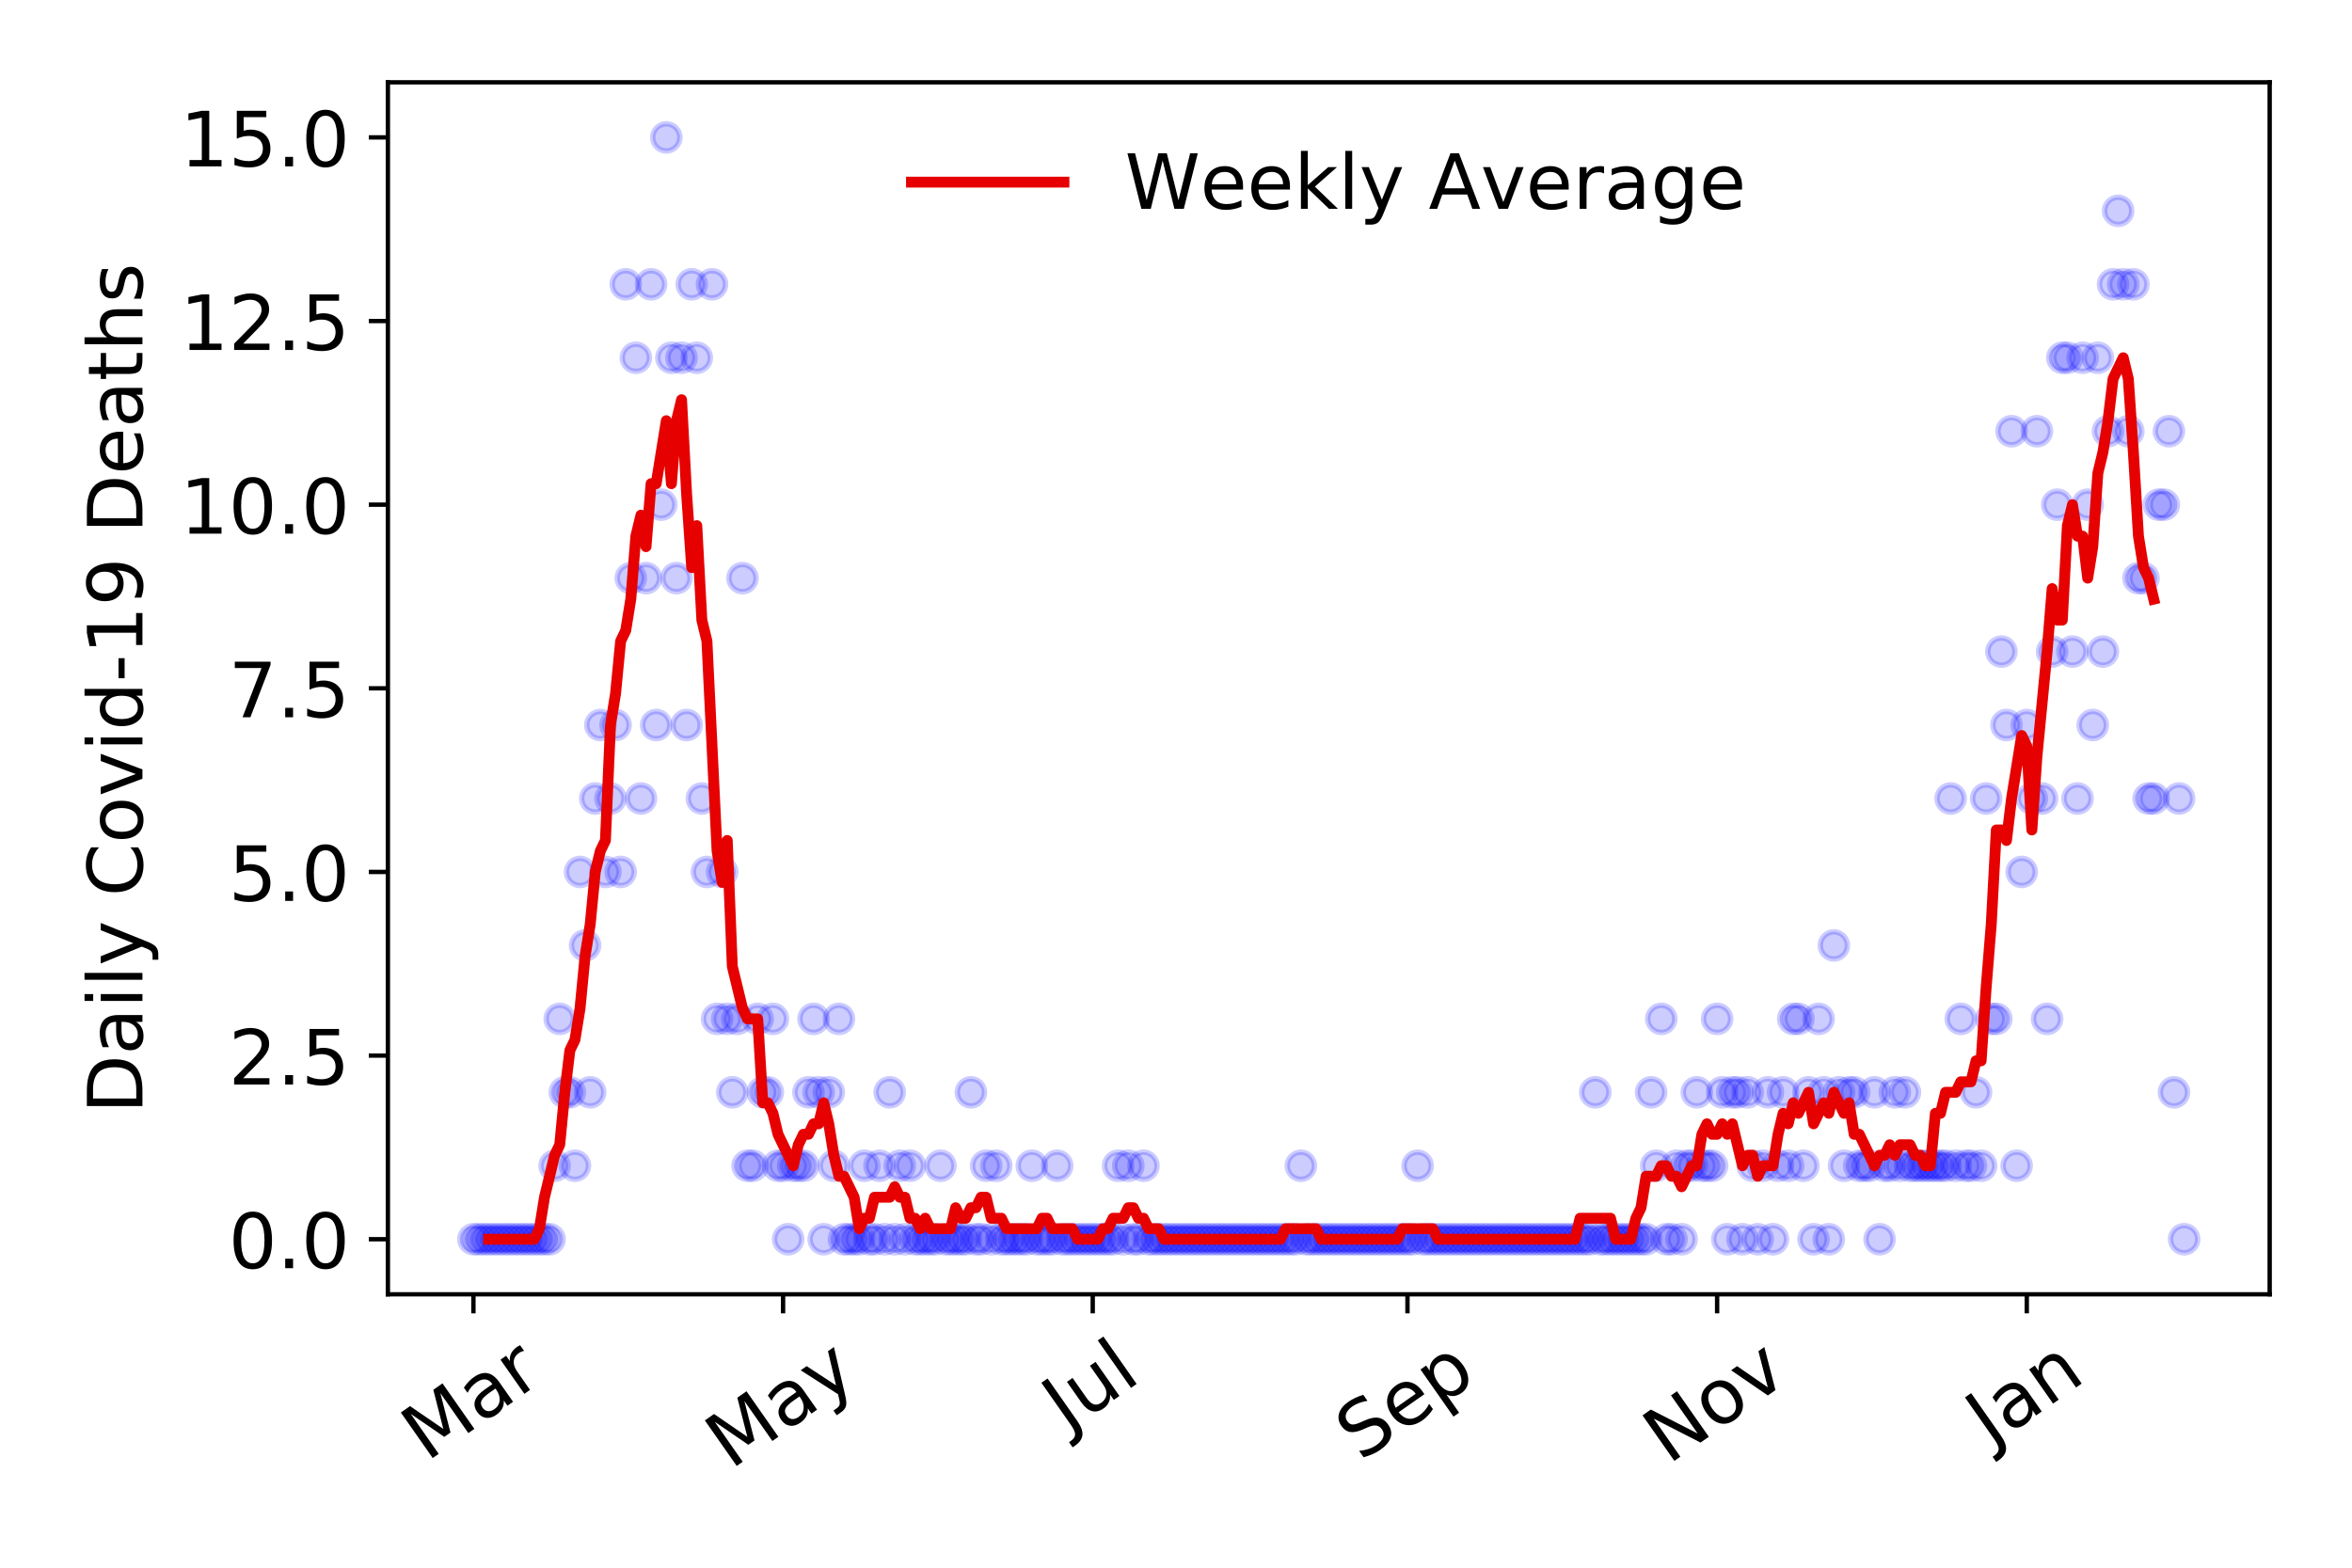 <?xml version="1.0" encoding="utf-8" standalone="no"?>
<!DOCTYPE svg PUBLIC "-//W3C//DTD SVG 1.1//EN"
  "http://www.w3.org/Graphics/SVG/1.1/DTD/svg11.dtd">
<!-- Created with matplotlib (https://matplotlib.org/) -->
<svg height="288pt" version="1.1" viewBox="0 0 432 288" width="432pt" xmlns="http://www.w3.org/2000/svg" xmlns:xlink="http://www.w3.org/1999/xlink">
 <defs>
  <style type="text/css">
*{stroke-linecap:butt;stroke-linejoin:round;}
  </style>
 </defs>
 <g id="figure_1">
  <g id="patch_1">
   <path d="M 0 288 
L 432 288 
L 432 0 
L 0 0 
z
" style="fill:#ffffff;"/>
  </g>
  <g id="axes_1">
   <g id="patch_2">
    <path d="M 71.245 237.778 
L 416.88 237.778 
L 416.88 15.12 
L 71.245 15.12 
z
" style="fill:#ffffff;"/>
   </g>
   <g id="matplotlib.axis_1">
    <g id="xtick_1">
     <g id="line2d_1">
      <defs>
       <path d="M 0 0 
L 0 3.5 
" id="m2747f9d39f" style="stroke:#000000;stroke-width:0.8;"/>
      </defs>
      <g>
       <use style="stroke:#000000;stroke-width:0.8;" x="86.956" xlink:href="#m2747f9d39f" y="237.778"/>
      </g>
     </g>
     <g id="text_1">
      <!-- Mar -->
      <defs>
       <path d="M 9.812 72.906 
L 24.516 72.906 
L 43.109 23.297 
L 61.812 72.906 
L 76.516 72.906 
L 76.516 0 
L 66.891 0 
L 66.891 64.016 
L 48.094 14.016 
L 38.188 14.016 
L 19.391 64.016 
L 19.391 0 
L 9.812 0 
z
" id="DejaVuSans-77"/>
       <path d="M 34.281 27.484 
Q 23.391 27.484 19.188 25 
Q 14.984 22.516 14.984 16.5 
Q 14.984 11.719 18.141 8.906 
Q 21.297 6.109 26.703 6.109 
Q 34.188 6.109 38.703 11.406 
Q 43.219 16.703 43.219 25.484 
L 43.219 27.484 
z
M 52.203 31.203 
L 52.203 0 
L 43.219 0 
L 43.219 8.297 
Q 40.141 3.328 35.547 0.953 
Q 30.953 -1.422 24.312 -1.422 
Q 15.922 -1.422 10.953 3.297 
Q 6 8.016 6 15.922 
Q 6 25.141 12.172 29.828 
Q 18.359 34.516 30.609 34.516 
L 43.219 34.516 
L 43.219 35.406 
Q 43.219 41.609 39.141 45 
Q 35.062 48.391 27.688 48.391 
Q 23 48.391 18.547 47.266 
Q 14.109 46.141 10.016 43.891 
L 10.016 52.203 
Q 14.938 54.109 19.578 55.047 
Q 24.219 56 28.609 56 
Q 40.484 56 46.344 49.844 
Q 52.203 43.703 52.203 31.203 
z
" id="DejaVuSans-97"/>
       <path d="M 41.109 46.297 
Q 39.594 47.172 37.812 47.578 
Q 36.031 48 33.891 48 
Q 26.266 48 22.188 43.047 
Q 18.109 38.094 18.109 28.812 
L 18.109 0 
L 9.078 0 
L 9.078 54.688 
L 18.109 54.688 
L 18.109 46.188 
Q 20.953 51.172 25.484 53.578 
Q 30.031 56 36.531 56 
Q 37.453 56 38.578 55.875 
Q 39.703 55.766 41.062 55.516 
z
" id="DejaVuSans-114"/>
      </defs>
      <g transform="translate(78.353 268.643)rotate(-35)scale(0.14 -0.14)">
       <use xlink:href="#DejaVuSans-77"/>
       <use x="86.279" xlink:href="#DejaVuSans-97"/>
       <use x="147.559" xlink:href="#DejaVuSans-114"/>
      </g>
     </g>
    </g>
    <g id="xtick_2">
     <g id="line2d_2">
      <g>
       <use style="stroke:#000000;stroke-width:0.8;" x="143.831" xlink:href="#m2747f9d39f" y="237.778"/>
      </g>
     </g>
     <g id="text_2">
      <!-- May -->
      <defs>
       <path d="M 32.172 -5.078 
Q 28.375 -14.844 24.75 -17.812 
Q 21.141 -20.797 15.094 -20.797 
L 7.906 -20.797 
L 7.906 -13.281 
L 13.188 -13.281 
Q 16.891 -13.281 18.938 -11.516 
Q 21 -9.766 23.484 -3.219 
L 25.094 0.875 
L 2.984 54.688 
L 12.5 54.688 
L 29.594 11.922 
L 46.688 54.688 
L 56.203 54.688 
z
" id="DejaVuSans-121"/>
      </defs>
      <g transform="translate(134.192 270.094)rotate(-35)scale(0.14 -0.14)">
       <use xlink:href="#DejaVuSans-77"/>
       <use x="86.279" xlink:href="#DejaVuSans-97"/>
       <use x="147.559" xlink:href="#DejaVuSans-121"/>
      </g>
     </g>
    </g>
    <g id="xtick_3">
     <g id="line2d_3">
      <g>
       <use style="stroke:#000000;stroke-width:0.8;" x="200.707" xlink:href="#m2747f9d39f" y="237.778"/>
      </g>
     </g>
     <g id="text_3">
      <!-- Jul -->
      <defs>
       <path d="M 9.812 72.906 
L 19.672 72.906 
L 19.672 5.078 
Q 19.672 -8.109 14.672 -14.062 
Q 9.672 -20.016 -1.422 -20.016 
L -5.172 -20.016 
L -5.172 -11.719 
L -2.094 -11.719 
Q 4.438 -11.719 7.125 -8.047 
Q 9.812 -4.391 9.812 5.078 
z
" id="DejaVuSans-74"/>
       <path d="M 8.5 21.578 
L 8.5 54.688 
L 17.484 54.688 
L 17.484 21.922 
Q 17.484 14.156 20.5 10.266 
Q 23.531 6.391 29.594 6.391 
Q 36.859 6.391 41.078 11.031 
Q 45.312 15.672 45.312 23.688 
L 45.312 54.688 
L 54.297 54.688 
L 54.297 0 
L 45.312 0 
L 45.312 8.406 
Q 42.047 3.422 37.719 1 
Q 33.406 -1.422 27.688 -1.422 
Q 18.266 -1.422 13.375 4.438 
Q 8.5 10.297 8.5 21.578 
z
M 31.109 56 
z
" id="DejaVuSans-117"/>
       <path d="M 9.422 75.984 
L 18.406 75.984 
L 18.406 0 
L 9.422 0 
z
" id="DejaVuSans-108"/>
      </defs>
      <g transform="translate(196.004 263.181)rotate(-35)scale(0.14 -0.14)">
       <use xlink:href="#DejaVuSans-74"/>
       <use x="29.492" xlink:href="#DejaVuSans-117"/>
       <use x="92.871" xlink:href="#DejaVuSans-108"/>
      </g>
     </g>
    </g>
    <g id="xtick_4">
     <g id="line2d_4">
      <g>
       <use style="stroke:#000000;stroke-width:0.8;" x="258.514" xlink:href="#m2747f9d39f" y="237.778"/>
      </g>
     </g>
     <g id="text_4">
      <!-- Sep -->
      <defs>
       <path d="M 53.516 70.516 
L 53.516 60.891 
Q 47.906 63.578 42.922 64.891 
Q 37.938 66.219 33.297 66.219 
Q 25.25 66.219 20.875 63.094 
Q 16.5 59.969 16.5 54.203 
Q 16.5 49.359 19.406 46.891 
Q 22.312 44.438 30.422 42.922 
L 36.375 41.703 
Q 47.406 39.594 52.656 34.297 
Q 57.906 29 57.906 20.125 
Q 57.906 9.516 50.797 4.047 
Q 43.703 -1.422 29.984 -1.422 
Q 24.812 -1.422 18.969 -0.25 
Q 13.141 0.922 6.891 3.219 
L 6.891 13.375 
Q 12.891 10.016 18.656 8.297 
Q 24.422 6.594 29.984 6.594 
Q 38.422 6.594 43.016 9.906 
Q 47.609 13.234 47.609 19.391 
Q 47.609 24.75 44.312 27.781 
Q 41.016 30.812 33.5 32.328 
L 27.484 33.5 
Q 16.453 35.688 11.516 40.375 
Q 6.594 45.062 6.594 53.422 
Q 6.594 63.094 13.406 68.656 
Q 20.219 74.219 32.172 74.219 
Q 37.312 74.219 42.625 73.281 
Q 47.953 72.359 53.516 70.516 
z
" id="DejaVuSans-83"/>
       <path d="M 56.203 29.594 
L 56.203 25.203 
L 14.891 25.203 
Q 15.484 15.922 20.484 11.062 
Q 25.484 6.203 34.422 6.203 
Q 39.594 6.203 44.453 7.469 
Q 49.312 8.734 54.109 11.281 
L 54.109 2.781 
Q 49.266 0.734 44.188 -0.344 
Q 39.109 -1.422 33.891 -1.422 
Q 20.797 -1.422 13.156 6.188 
Q 5.516 13.812 5.516 26.812 
Q 5.516 40.234 12.766 48.109 
Q 20.016 56 32.328 56 
Q 43.359 56 49.781 48.891 
Q 56.203 41.797 56.203 29.594 
z
M 47.219 32.234 
Q 47.125 39.594 43.094 43.984 
Q 39.062 48.391 32.422 48.391 
Q 24.906 48.391 20.391 44.141 
Q 15.875 39.891 15.188 32.172 
z
" id="DejaVuSans-101"/>
       <path d="M 18.109 8.203 
L 18.109 -20.797 
L 9.078 -20.797 
L 9.078 54.688 
L 18.109 54.688 
L 18.109 46.391 
Q 20.953 51.266 25.266 53.625 
Q 29.594 56 35.594 56 
Q 45.562 56 51.781 48.094 
Q 58.016 40.188 58.016 27.297 
Q 58.016 14.406 51.781 6.484 
Q 45.562 -1.422 35.594 -1.422 
Q 29.594 -1.422 25.266 0.953 
Q 20.953 3.328 18.109 8.203 
z
M 48.688 27.297 
Q 48.688 37.203 44.609 42.844 
Q 40.531 48.484 33.406 48.484 
Q 26.266 48.484 22.188 42.844 
Q 18.109 37.203 18.109 27.297 
Q 18.109 17.391 22.188 11.75 
Q 26.266 6.109 33.406 6.109 
Q 40.531 6.109 44.609 11.75 
Q 48.688 17.391 48.688 27.297 
z
" id="DejaVuSans-112"/>
      </defs>
      <g transform="translate(249.922 268.629)rotate(-35)scale(0.14 -0.14)">
       <use xlink:href="#DejaVuSans-83"/>
       <use x="63.477" xlink:href="#DejaVuSans-101"/>
       <use x="125" xlink:href="#DejaVuSans-112"/>
      </g>
     </g>
    </g>
    <g id="xtick_5">
     <g id="line2d_5">
      <g>
       <use style="stroke:#000000;stroke-width:0.8;" x="315.39" xlink:href="#m2747f9d39f" y="237.778"/>
      </g>
     </g>
     <g id="text_5">
      <!-- Nov -->
      <defs>
       <path d="M 9.812 72.906 
L 23.094 72.906 
L 55.422 11.922 
L 55.422 72.906 
L 64.984 72.906 
L 64.984 0 
L 51.703 0 
L 19.391 60.984 
L 19.391 0 
L 9.812 0 
z
" id="DejaVuSans-78"/>
       <path d="M 30.609 48.391 
Q 23.391 48.391 19.188 42.75 
Q 14.984 37.109 14.984 27.297 
Q 14.984 17.484 19.156 11.844 
Q 23.344 6.203 30.609 6.203 
Q 37.797 6.203 41.984 11.859 
Q 46.188 17.531 46.188 27.297 
Q 46.188 37.016 41.984 42.703 
Q 37.797 48.391 30.609 48.391 
z
M 30.609 56 
Q 42.328 56 49.016 48.375 
Q 55.719 40.766 55.719 27.297 
Q 55.719 13.875 49.016 6.219 
Q 42.328 -1.422 30.609 -1.422 
Q 18.844 -1.422 12.172 6.219 
Q 5.516 13.875 5.516 27.297 
Q 5.516 40.766 12.172 48.375 
Q 18.844 56 30.609 56 
z
" id="DejaVuSans-111"/>
       <path d="M 2.984 54.688 
L 12.5 54.688 
L 29.594 8.797 
L 46.688 54.688 
L 56.203 54.688 
L 35.688 0 
L 23.484 0 
z
" id="DejaVuSans-118"/>
      </defs>
      <g transform="translate(306.414 269.166)rotate(-35)scale(0.14 -0.14)">
       <use xlink:href="#DejaVuSans-78"/>
       <use x="74.805" xlink:href="#DejaVuSans-111"/>
       <use x="135.986" xlink:href="#DejaVuSans-118"/>
      </g>
     </g>
    </g>
    <g id="xtick_6">
     <g id="line2d_6">
      <g>
       <use style="stroke:#000000;stroke-width:0.8;" x="372.265" xlink:href="#m2747f9d39f" y="237.778"/>
      </g>
     </g>
     <g id="text_6">
      <!-- Jan -->
      <defs>
       <path d="M 54.891 33.016 
L 54.891 0 
L 45.906 0 
L 45.906 32.719 
Q 45.906 40.484 42.875 44.328 
Q 39.844 48.188 33.797 48.188 
Q 26.516 48.188 22.312 43.547 
Q 18.109 38.922 18.109 30.906 
L 18.109 0 
L 9.078 0 
L 9.078 54.688 
L 18.109 54.688 
L 18.109 46.188 
Q 21.344 51.125 25.703 53.562 
Q 30.078 56 35.797 56 
Q 45.219 56 50.047 50.172 
Q 54.891 44.344 54.891 33.016 
z
" id="DejaVuSans-110"/>
      </defs>
      <g transform="translate(365.642 265.871)rotate(-35)scale(0.14 -0.14)">
       <use xlink:href="#DejaVuSans-74"/>
       <use x="29.492" xlink:href="#DejaVuSans-97"/>
       <use x="90.771" xlink:href="#DejaVuSans-110"/>
      </g>
     </g>
    </g>
   </g>
   <g id="matplotlib.axis_2">
    <g id="ytick_1">
     <g id="line2d_7">
      <defs>
       <path d="M 0 0 
L -3.5 0 
" id="m1c7e471198" style="stroke:#000000;stroke-width:0.8;"/>
      </defs>
      <g>
       <use style="stroke:#000000;stroke-width:0.8;" x="71.245" xlink:href="#m1c7e471198" y="227.657"/>
      </g>
     </g>
     <g id="text_7">
      <!-- 0.0 -->
      <defs>
       <path d="M 31.781 66.406 
Q 24.172 66.406 20.328 58.906 
Q 16.5 51.422 16.5 36.375 
Q 16.5 21.391 20.328 13.891 
Q 24.172 6.391 31.781 6.391 
Q 39.453 6.391 43.281 13.891 
Q 47.125 21.391 47.125 36.375 
Q 47.125 51.422 43.281 58.906 
Q 39.453 66.406 31.781 66.406 
z
M 31.781 74.219 
Q 44.047 74.219 50.516 64.516 
Q 56.984 54.828 56.984 36.375 
Q 56.984 17.969 50.516 8.266 
Q 44.047 -1.422 31.781 -1.422 
Q 19.531 -1.422 13.062 8.266 
Q 6.594 17.969 6.594 36.375 
Q 6.594 54.828 13.062 64.516 
Q 19.531 74.219 31.781 74.219 
z
" id="DejaVuSans-48"/>
       <path d="M 10.688 12.406 
L 21 12.406 
L 21 0 
L 10.688 0 
z
" id="DejaVuSans-46"/>
      </defs>
      <g transform="translate(41.981 232.976)scale(0.14 -0.14)">
       <use xlink:href="#DejaVuSans-48"/>
       <use x="63.623" xlink:href="#DejaVuSans-46"/>
       <use x="95.41" xlink:href="#DejaVuSans-48"/>
      </g>
     </g>
    </g>
    <g id="ytick_2">
     <g id="line2d_8">
      <g>
       <use style="stroke:#000000;stroke-width:0.8;" x="71.245" xlink:href="#m1c7e471198" y="193.921"/>
      </g>
     </g>
     <g id="text_8">
      <!-- 2.5 -->
      <defs>
       <path d="M 19.188 8.297 
L 53.609 8.297 
L 53.609 0 
L 7.328 0 
L 7.328 8.297 
Q 12.938 14.109 22.625 23.891 
Q 32.328 33.688 34.812 36.531 
Q 39.547 41.844 41.422 45.531 
Q 43.312 49.219 43.312 52.781 
Q 43.312 58.594 39.234 62.25 
Q 35.156 65.922 28.609 65.922 
Q 23.969 65.922 18.812 64.312 
Q 13.672 62.703 7.812 59.422 
L 7.812 69.391 
Q 13.766 71.781 18.938 73 
Q 24.125 74.219 28.422 74.219 
Q 39.75 74.219 46.484 68.547 
Q 53.219 62.891 53.219 53.422 
Q 53.219 48.922 51.531 44.891 
Q 49.859 40.875 45.406 35.406 
Q 44.188 33.984 37.641 27.219 
Q 31.109 20.453 19.188 8.297 
z
" id="DejaVuSans-50"/>
       <path d="M 10.797 72.906 
L 49.516 72.906 
L 49.516 64.594 
L 19.828 64.594 
L 19.828 46.734 
Q 21.969 47.469 24.109 47.828 
Q 26.266 48.188 28.422 48.188 
Q 40.625 48.188 47.75 41.5 
Q 54.891 34.812 54.891 23.391 
Q 54.891 11.625 47.562 5.094 
Q 40.234 -1.422 26.906 -1.422 
Q 22.312 -1.422 17.547 -0.641 
Q 12.797 0.141 7.719 1.703 
L 7.719 11.625 
Q 12.109 9.234 16.797 8.062 
Q 21.484 6.891 26.703 6.891 
Q 35.156 6.891 40.078 11.328 
Q 45.016 15.766 45.016 23.391 
Q 45.016 31 40.078 35.438 
Q 35.156 39.891 26.703 39.891 
Q 22.75 39.891 18.812 39.016 
Q 14.891 38.141 10.797 36.281 
z
" id="DejaVuSans-53"/>
      </defs>
      <g transform="translate(41.981 199.24)scale(0.14 -0.14)">
       <use xlink:href="#DejaVuSans-50"/>
       <use x="63.623" xlink:href="#DejaVuSans-46"/>
       <use x="95.41" xlink:href="#DejaVuSans-53"/>
      </g>
     </g>
    </g>
    <g id="ytick_3">
     <g id="line2d_9">
      <g>
       <use style="stroke:#000000;stroke-width:0.8;" x="71.245" xlink:href="#m1c7e471198" y="160.185"/>
      </g>
     </g>
     <g id="text_9">
      <!-- 5.0 -->
      <g transform="translate(41.981 165.504)scale(0.14 -0.14)">
       <use xlink:href="#DejaVuSans-53"/>
       <use x="63.623" xlink:href="#DejaVuSans-46"/>
       <use x="95.41" xlink:href="#DejaVuSans-48"/>
      </g>
     </g>
    </g>
    <g id="ytick_4">
     <g id="line2d_10">
      <g>
       <use style="stroke:#000000;stroke-width:0.8;" x="71.245" xlink:href="#m1c7e471198" y="126.449"/>
      </g>
     </g>
     <g id="text_10">
      <!-- 7.5 -->
      <defs>
       <path d="M 8.203 72.906 
L 55.078 72.906 
L 55.078 68.703 
L 28.609 0 
L 18.312 0 
L 43.219 64.594 
L 8.203 64.594 
z
" id="DejaVuSans-55"/>
      </defs>
      <g transform="translate(41.981 131.768)scale(0.14 -0.14)">
       <use xlink:href="#DejaVuSans-55"/>
       <use x="63.623" xlink:href="#DejaVuSans-46"/>
       <use x="95.41" xlink:href="#DejaVuSans-53"/>
      </g>
     </g>
    </g>
    <g id="ytick_5">
     <g id="line2d_11">
      <g>
       <use style="stroke:#000000;stroke-width:0.8;" x="71.245" xlink:href="#m1c7e471198" y="92.713"/>
      </g>
     </g>
     <g id="text_11">
      <!-- 10.0 -->
      <defs>
       <path d="M 12.406 8.297 
L 28.516 8.297 
L 28.516 63.922 
L 10.984 60.406 
L 10.984 69.391 
L 28.422 72.906 
L 38.281 72.906 
L 38.281 8.297 
L 54.391 8.297 
L 54.391 0 
L 12.406 0 
z
" id="DejaVuSans-49"/>
      </defs>
      <g transform="translate(33.073 98.032)scale(0.14 -0.14)">
       <use xlink:href="#DejaVuSans-49"/>
       <use x="63.623" xlink:href="#DejaVuSans-48"/>
       <use x="127.246" xlink:href="#DejaVuSans-46"/>
       <use x="159.033" xlink:href="#DejaVuSans-48"/>
      </g>
     </g>
    </g>
    <g id="ytick_6">
     <g id="line2d_12">
      <g>
       <use style="stroke:#000000;stroke-width:0.8;" x="71.245" xlink:href="#m1c7e471198" y="58.977"/>
      </g>
     </g>
     <g id="text_12">
      <!-- 12.5 -->
      <g transform="translate(33.073 64.296)scale(0.14 -0.14)">
       <use xlink:href="#DejaVuSans-49"/>
       <use x="63.623" xlink:href="#DejaVuSans-50"/>
       <use x="127.246" xlink:href="#DejaVuSans-46"/>
       <use x="159.033" xlink:href="#DejaVuSans-53"/>
      </g>
     </g>
    </g>
    <g id="ytick_7">
     <g id="line2d_13">
      <g>
       <use style="stroke:#000000;stroke-width:0.8;" x="71.245" xlink:href="#m1c7e471198" y="25.241"/>
      </g>
     </g>
     <g id="text_13">
      <!-- 15.0 -->
      <g transform="translate(33.073 30.56)scale(0.14 -0.14)">
       <use xlink:href="#DejaVuSans-49"/>
       <use x="63.623" xlink:href="#DejaVuSans-53"/>
       <use x="127.246" xlink:href="#DejaVuSans-46"/>
       <use x="159.033" xlink:href="#DejaVuSans-48"/>
      </g>
     </g>
    </g>
    <g id="text_14">
     <!-- Daily Covid-19 Deaths -->
     <defs>
      <path d="M 19.672 64.797 
L 19.672 8.109 
L 31.594 8.109 
Q 46.688 8.109 53.688 14.938 
Q 60.688 21.781 60.688 36.531 
Q 60.688 51.172 53.688 57.984 
Q 46.688 64.797 31.594 64.797 
z
M 9.812 72.906 
L 30.078 72.906 
Q 51.266 72.906 61.172 64.094 
Q 71.094 55.281 71.094 36.531 
Q 71.094 17.672 61.125 8.828 
Q 51.172 0 30.078 0 
L 9.812 0 
z
" id="DejaVuSans-68"/>
      <path d="M 9.422 54.688 
L 18.406 54.688 
L 18.406 0 
L 9.422 0 
z
M 9.422 75.984 
L 18.406 75.984 
L 18.406 64.594 
L 9.422 64.594 
z
" id="DejaVuSans-105"/>
      <path id="DejaVuSans-32"/>
      <path d="M 64.406 67.281 
L 64.406 56.891 
Q 59.422 61.531 53.781 63.812 
Q 48.141 66.109 41.797 66.109 
Q 29.297 66.109 22.656 58.469 
Q 16.016 50.828 16.016 36.375 
Q 16.016 21.969 22.656 14.328 
Q 29.297 6.688 41.797 6.688 
Q 48.141 6.688 53.781 8.984 
Q 59.422 11.281 64.406 15.922 
L 64.406 5.609 
Q 59.234 2.094 53.438 0.328 
Q 47.656 -1.422 41.219 -1.422 
Q 24.656 -1.422 15.125 8.703 
Q 5.609 18.844 5.609 36.375 
Q 5.609 53.953 15.125 64.078 
Q 24.656 74.219 41.219 74.219 
Q 47.75 74.219 53.531 72.484 
Q 59.328 70.75 64.406 67.281 
z
" id="DejaVuSans-67"/>
      <path d="M 45.406 46.391 
L 45.406 75.984 
L 54.391 75.984 
L 54.391 0 
L 45.406 0 
L 45.406 8.203 
Q 42.578 3.328 38.25 0.953 
Q 33.938 -1.422 27.875 -1.422 
Q 17.969 -1.422 11.734 6.484 
Q 5.516 14.406 5.516 27.297 
Q 5.516 40.188 11.734 48.094 
Q 17.969 56 27.875 56 
Q 33.938 56 38.25 53.625 
Q 42.578 51.266 45.406 46.391 
z
M 14.797 27.297 
Q 14.797 17.391 18.875 11.75 
Q 22.953 6.109 30.078 6.109 
Q 37.203 6.109 41.297 11.75 
Q 45.406 17.391 45.406 27.297 
Q 45.406 37.203 41.297 42.844 
Q 37.203 48.484 30.078 48.484 
Q 22.953 48.484 18.875 42.844 
Q 14.797 37.203 14.797 27.297 
z
" id="DejaVuSans-100"/>
      <path d="M 4.891 31.391 
L 31.203 31.391 
L 31.203 23.391 
L 4.891 23.391 
z
" id="DejaVuSans-45"/>
      <path d="M 10.984 1.516 
L 10.984 10.5 
Q 14.703 8.734 18.5 7.812 
Q 22.312 6.891 25.984 6.891 
Q 35.75 6.891 40.891 13.453 
Q 46.047 20.016 46.781 33.406 
Q 43.953 29.203 39.594 26.953 
Q 35.25 24.703 29.984 24.703 
Q 19.047 24.703 12.672 31.312 
Q 6.297 37.938 6.297 49.422 
Q 6.297 60.641 12.938 67.422 
Q 19.578 74.219 30.609 74.219 
Q 43.266 74.219 49.922 64.516 
Q 56.594 54.828 56.594 36.375 
Q 56.594 19.141 48.406 8.859 
Q 40.234 -1.422 26.422 -1.422 
Q 22.703 -1.422 18.891 -0.688 
Q 15.094 0.047 10.984 1.516 
z
M 30.609 32.422 
Q 37.25 32.422 41.125 36.953 
Q 45.016 41.5 45.016 49.422 
Q 45.016 57.281 41.125 61.844 
Q 37.25 66.406 30.609 66.406 
Q 23.969 66.406 20.094 61.844 
Q 16.219 57.281 16.219 49.422 
Q 16.219 41.5 20.094 36.953 
Q 23.969 32.422 30.609 32.422 
z
" id="DejaVuSans-57"/>
      <path d="M 18.312 70.219 
L 18.312 54.688 
L 36.812 54.688 
L 36.812 47.703 
L 18.312 47.703 
L 18.312 18.016 
Q 18.312 11.328 20.141 9.422 
Q 21.969 7.516 27.594 7.516 
L 36.812 7.516 
L 36.812 0 
L 27.594 0 
Q 17.188 0 13.234 3.875 
Q 9.281 7.766 9.281 18.016 
L 9.281 47.703 
L 2.688 47.703 
L 2.688 54.688 
L 9.281 54.688 
L 9.281 70.219 
z
" id="DejaVuSans-116"/>
      <path d="M 54.891 33.016 
L 54.891 0 
L 45.906 0 
L 45.906 32.719 
Q 45.906 40.484 42.875 44.328 
Q 39.844 48.188 33.797 48.188 
Q 26.516 48.188 22.312 43.547 
Q 18.109 38.922 18.109 30.906 
L 18.109 0 
L 9.078 0 
L 9.078 75.984 
L 18.109 75.984 
L 18.109 46.188 
Q 21.344 51.125 25.703 53.562 
Q 30.078 56 35.797 56 
Q 45.219 56 50.047 50.172 
Q 54.891 44.344 54.891 33.016 
z
" id="DejaVuSans-104"/>
      <path d="M 44.281 53.078 
L 44.281 44.578 
Q 40.484 46.531 36.375 47.5 
Q 32.281 48.484 27.875 48.484 
Q 21.188 48.484 17.844 46.438 
Q 14.5 44.391 14.5 40.281 
Q 14.5 37.156 16.891 35.375 
Q 19.281 33.594 26.516 31.984 
L 29.594 31.297 
Q 39.156 29.25 43.188 25.516 
Q 47.219 21.781 47.219 15.094 
Q 47.219 7.469 41.188 3.016 
Q 35.156 -1.422 24.609 -1.422 
Q 20.219 -1.422 15.453 -0.562 
Q 10.688 0.297 5.422 2 
L 5.422 11.281 
Q 10.406 8.688 15.234 7.391 
Q 20.062 6.109 24.812 6.109 
Q 31.156 6.109 34.562 8.281 
Q 37.984 10.453 37.984 14.406 
Q 37.984 18.062 35.516 20.016 
Q 33.062 21.969 24.703 23.781 
L 21.578 24.516 
Q 13.234 26.266 9.516 29.906 
Q 5.812 33.547 5.812 39.891 
Q 5.812 47.609 11.281 51.797 
Q 16.75 56 26.812 56 
Q 31.781 56 36.172 55.266 
Q 40.578 54.547 44.281 53.078 
z
" id="DejaVuSans-115"/>
     </defs>
     <g transform="translate(26.162 204.56)rotate(-90)scale(0.14 -0.14)">
      <use xlink:href="#DejaVuSans-68"/>
      <use x="77.002" xlink:href="#DejaVuSans-97"/>
      <use x="138.281" xlink:href="#DejaVuSans-105"/>
      <use x="166.064" xlink:href="#DejaVuSans-108"/>
      <use x="193.848" xlink:href="#DejaVuSans-121"/>
      <use x="253.027" xlink:href="#DejaVuSans-32"/>
      <use x="284.814" xlink:href="#DejaVuSans-67"/>
      <use x="354.639" xlink:href="#DejaVuSans-111"/>
      <use x="415.82" xlink:href="#DejaVuSans-118"/>
      <use x="475" xlink:href="#DejaVuSans-105"/>
      <use x="502.783" xlink:href="#DejaVuSans-100"/>
      <use x="566.26" xlink:href="#DejaVuSans-45"/>
      <use x="602.344" xlink:href="#DejaVuSans-49"/>
      <use x="665.967" xlink:href="#DejaVuSans-57"/>
      <use x="729.59" xlink:href="#DejaVuSans-32"/>
      <use x="761.377" xlink:href="#DejaVuSans-68"/>
      <use x="838.379" xlink:href="#DejaVuSans-101"/>
      <use x="899.902" xlink:href="#DejaVuSans-97"/>
      <use x="961.182" xlink:href="#DejaVuSans-116"/>
      <use x="1000.391" xlink:href="#DejaVuSans-104"/>
      <use x="1063.77" xlink:href="#DejaVuSans-115"/>
     </g>
    </g>
   </g>
   <g id="line2d_14">
    <defs>
     <path d="M 0 2.5 
C 0.663 2.5 1.299 2.237 1.768 1.768 
C 2.237 1.299 2.5 0.663 2.5 0 
C 2.5 -0.663 2.237 -1.299 1.768 -1.768 
C 1.299 -2.237 0.663 -2.5 0 -2.5 
C -0.663 -2.5 -1.299 -2.237 -1.768 -1.768 
C -2.237 -1.299 -2.5 -0.663 -2.5 0 
C -2.5 0.663 -2.237 1.299 -1.768 1.768 
C -1.299 2.237 -0.663 2.5 0 2.5 
z
" id="m03557287e7" style="stroke:#0000ff;stroke-opacity:0.2;"/>
    </defs>
    <g clip-path="url(#p83c3475dcd)">
     <use style="fill:#0000ff;fill-opacity:0.2;stroke:#0000ff;stroke-opacity:0.2;" x="86.956" xlink:href="#m03557287e7" y="227.657"/>
     <use style="fill:#0000ff;fill-opacity:0.2;stroke:#0000ff;stroke-opacity:0.2;" x="87.888" xlink:href="#m03557287e7" y="227.657"/>
     <use style="fill:#0000ff;fill-opacity:0.2;stroke:#0000ff;stroke-opacity:0.2;" x="88.82" xlink:href="#m03557287e7" y="227.657"/>
     <use style="fill:#0000ff;fill-opacity:0.2;stroke:#0000ff;stroke-opacity:0.2;" x="89.753" xlink:href="#m03557287e7" y="227.657"/>
     <use style="fill:#0000ff;fill-opacity:0.2;stroke:#0000ff;stroke-opacity:0.2;" x="90.685" xlink:href="#m03557287e7" y="227.657"/>
     <use style="fill:#0000ff;fill-opacity:0.2;stroke:#0000ff;stroke-opacity:0.2;" x="91.618" xlink:href="#m03557287e7" y="227.657"/>
     <use style="fill:#0000ff;fill-opacity:0.2;stroke:#0000ff;stroke-opacity:0.2;" x="92.55" xlink:href="#m03557287e7" y="227.657"/>
     <use style="fill:#0000ff;fill-opacity:0.2;stroke:#0000ff;stroke-opacity:0.2;" x="93.482" xlink:href="#m03557287e7" y="227.657"/>
     <use style="fill:#0000ff;fill-opacity:0.2;stroke:#0000ff;stroke-opacity:0.2;" x="94.415" xlink:href="#m03557287e7" y="227.657"/>
     <use style="fill:#0000ff;fill-opacity:0.2;stroke:#0000ff;stroke-opacity:0.2;" x="95.347" xlink:href="#m03557287e7" y="227.657"/>
     <use style="fill:#0000ff;fill-opacity:0.2;stroke:#0000ff;stroke-opacity:0.2;" x="96.28" xlink:href="#m03557287e7" y="227.657"/>
     <use style="fill:#0000ff;fill-opacity:0.2;stroke:#0000ff;stroke-opacity:0.2;" x="97.212" xlink:href="#m03557287e7" y="227.657"/>
     <use style="fill:#0000ff;fill-opacity:0.2;stroke:#0000ff;stroke-opacity:0.2;" x="98.144" xlink:href="#m03557287e7" y="227.657"/>
     <use style="fill:#0000ff;fill-opacity:0.2;stroke:#0000ff;stroke-opacity:0.2;" x="99.077" xlink:href="#m03557287e7" y="227.657"/>
     <use style="fill:#0000ff;fill-opacity:0.2;stroke:#0000ff;stroke-opacity:0.2;" x="100.009" xlink:href="#m03557287e7" y="227.657"/>
     <use style="fill:#0000ff;fill-opacity:0.2;stroke:#0000ff;stroke-opacity:0.2;" x="100.941" xlink:href="#m03557287e7" y="227.657"/>
     <use style="fill:#0000ff;fill-opacity:0.2;stroke:#0000ff;stroke-opacity:0.2;" x="101.874" xlink:href="#m03557287e7" y="214.163"/>
     <use style="fill:#0000ff;fill-opacity:0.2;stroke:#0000ff;stroke-opacity:0.2;" x="102.806" xlink:href="#m03557287e7" y="187.174"/>
     <use style="fill:#0000ff;fill-opacity:0.2;stroke:#0000ff;stroke-opacity:0.2;" x="103.739" xlink:href="#m03557287e7" y="200.668"/>
     <use style="fill:#0000ff;fill-opacity:0.2;stroke:#0000ff;stroke-opacity:0.2;" x="104.671" xlink:href="#m03557287e7" y="200.668"/>
     <use style="fill:#0000ff;fill-opacity:0.2;stroke:#0000ff;stroke-opacity:0.2;" x="105.603" xlink:href="#m03557287e7" y="214.163"/>
     <use style="fill:#0000ff;fill-opacity:0.2;stroke:#0000ff;stroke-opacity:0.2;" x="106.536" xlink:href="#m03557287e7" y="160.185"/>
     <use style="fill:#0000ff;fill-opacity:0.2;stroke:#0000ff;stroke-opacity:0.2;" x="107.468" xlink:href="#m03557287e7" y="173.68"/>
     <use style="fill:#0000ff;fill-opacity:0.2;stroke:#0000ff;stroke-opacity:0.2;" x="108.401" xlink:href="#m03557287e7" y="200.668"/>
     <use style="fill:#0000ff;fill-opacity:0.2;stroke:#0000ff;stroke-opacity:0.2;" x="109.333" xlink:href="#m03557287e7" y="146.691"/>
     <use style="fill:#0000ff;fill-opacity:0.2;stroke:#0000ff;stroke-opacity:0.2;" x="110.265" xlink:href="#m03557287e7" y="133.196"/>
     <use style="fill:#0000ff;fill-opacity:0.2;stroke:#0000ff;stroke-opacity:0.2;" x="111.198" xlink:href="#m03557287e7" y="160.185"/>
     <use style="fill:#0000ff;fill-opacity:0.2;stroke:#0000ff;stroke-opacity:0.2;" x="112.13" xlink:href="#m03557287e7" y="146.691"/>
     <use style="fill:#0000ff;fill-opacity:0.2;stroke:#0000ff;stroke-opacity:0.2;" x="113.062" xlink:href="#m03557287e7" y="133.196"/>
     <use style="fill:#0000ff;fill-opacity:0.2;stroke:#0000ff;stroke-opacity:0.2;" x="113.995" xlink:href="#m03557287e7" y="160.185"/>
     <use style="fill:#0000ff;fill-opacity:0.2;stroke:#0000ff;stroke-opacity:0.2;" x="114.927" xlink:href="#m03557287e7" y="52.23"/>
     <use style="fill:#0000ff;fill-opacity:0.2;stroke:#0000ff;stroke-opacity:0.2;" x="115.86" xlink:href="#m03557287e7" y="106.207"/>
     <use style="fill:#0000ff;fill-opacity:0.2;stroke:#0000ff;stroke-opacity:0.2;" x="116.792" xlink:href="#m03557287e7" y="65.724"/>
     <use style="fill:#0000ff;fill-opacity:0.2;stroke:#0000ff;stroke-opacity:0.2;" x="117.724" xlink:href="#m03557287e7" y="146.691"/>
     <use style="fill:#0000ff;fill-opacity:0.2;stroke:#0000ff;stroke-opacity:0.2;" x="118.657" xlink:href="#m03557287e7" y="106.207"/>
     <use style="fill:#0000ff;fill-opacity:0.2;stroke:#0000ff;stroke-opacity:0.2;" x="119.589" xlink:href="#m03557287e7" y="52.23"/>
     <use style="fill:#0000ff;fill-opacity:0.2;stroke:#0000ff;stroke-opacity:0.2;" x="120.522" xlink:href="#m03557287e7" y="133.196"/>
     <use style="fill:#0000ff;fill-opacity:0.2;stroke:#0000ff;stroke-opacity:0.2;" x="121.454" xlink:href="#m03557287e7" y="92.713"/>
     <use style="fill:#0000ff;fill-opacity:0.2;stroke:#0000ff;stroke-opacity:0.2;" x="122.386" xlink:href="#m03557287e7" y="25.241"/>
     <use style="fill:#0000ff;fill-opacity:0.2;stroke:#0000ff;stroke-opacity:0.2;" x="123.319" xlink:href="#m03557287e7" y="65.724"/>
     <use style="fill:#0000ff;fill-opacity:0.2;stroke:#0000ff;stroke-opacity:0.2;" x="124.251" xlink:href="#m03557287e7" y="106.207"/>
     <use style="fill:#0000ff;fill-opacity:0.2;stroke:#0000ff;stroke-opacity:0.2;" x="125.183" xlink:href="#m03557287e7" y="65.724"/>
     <use style="fill:#0000ff;fill-opacity:0.2;stroke:#0000ff;stroke-opacity:0.2;" x="126.116" xlink:href="#m03557287e7" y="133.196"/>
     <use style="fill:#0000ff;fill-opacity:0.2;stroke:#0000ff;stroke-opacity:0.2;" x="127.048" xlink:href="#m03557287e7" y="52.23"/>
     <use style="fill:#0000ff;fill-opacity:0.2;stroke:#0000ff;stroke-opacity:0.2;" x="127.981" xlink:href="#m03557287e7" y="65.724"/>
     <use style="fill:#0000ff;fill-opacity:0.2;stroke:#0000ff;stroke-opacity:0.2;" x="128.913" xlink:href="#m03557287e7" y="146.691"/>
     <use style="fill:#0000ff;fill-opacity:0.2;stroke:#0000ff;stroke-opacity:0.2;" x="129.845" xlink:href="#m03557287e7" y="160.185"/>
     <use style="fill:#0000ff;fill-opacity:0.2;stroke:#0000ff;stroke-opacity:0.2;" x="130.778" xlink:href="#m03557287e7" y="52.23"/>
     <use style="fill:#0000ff;fill-opacity:0.2;stroke:#0000ff;stroke-opacity:0.2;" x="131.71" xlink:href="#m03557287e7" y="187.174"/>
     <use style="fill:#0000ff;fill-opacity:0.2;stroke:#0000ff;stroke-opacity:0.2;" x="132.643" xlink:href="#m03557287e7" y="160.185"/>
     <use style="fill:#0000ff;fill-opacity:0.2;stroke:#0000ff;stroke-opacity:0.2;" x="133.575" xlink:href="#m03557287e7" y="187.174"/>
     <use style="fill:#0000ff;fill-opacity:0.2;stroke:#0000ff;stroke-opacity:0.2;" x="134.507" xlink:href="#m03557287e7" y="200.668"/>
     <use style="fill:#0000ff;fill-opacity:0.2;stroke:#0000ff;stroke-opacity:0.2;" x="135.44" xlink:href="#m03557287e7" y="187.174"/>
     <use style="fill:#0000ff;fill-opacity:0.2;stroke:#0000ff;stroke-opacity:0.2;" x="136.372" xlink:href="#m03557287e7" y="106.207"/>
     <use style="fill:#0000ff;fill-opacity:0.2;stroke:#0000ff;stroke-opacity:0.2;" x="137.304" xlink:href="#m03557287e7" y="214.163"/>
     <use style="fill:#0000ff;fill-opacity:0.2;stroke:#0000ff;stroke-opacity:0.2;" x="138.237" xlink:href="#m03557287e7" y="214.163"/>
     <use style="fill:#0000ff;fill-opacity:0.2;stroke:#0000ff;stroke-opacity:0.2;" x="139.169" xlink:href="#m03557287e7" y="187.174"/>
     <use style="fill:#0000ff;fill-opacity:0.2;stroke:#0000ff;stroke-opacity:0.2;" x="140.102" xlink:href="#m03557287e7" y="200.668"/>
     <use style="fill:#0000ff;fill-opacity:0.2;stroke:#0000ff;stroke-opacity:0.2;" x="141.034" xlink:href="#m03557287e7" y="200.668"/>
     <use style="fill:#0000ff;fill-opacity:0.2;stroke:#0000ff;stroke-opacity:0.2;" x="141.966" xlink:href="#m03557287e7" y="187.174"/>
     <use style="fill:#0000ff;fill-opacity:0.2;stroke:#0000ff;stroke-opacity:0.2;" x="142.899" xlink:href="#m03557287e7" y="214.163"/>
     <use style="fill:#0000ff;fill-opacity:0.2;stroke:#0000ff;stroke-opacity:0.2;" x="143.831" xlink:href="#m03557287e7" y="214.163"/>
     <use style="fill:#0000ff;fill-opacity:0.2;stroke:#0000ff;stroke-opacity:0.2;" x="144.764" xlink:href="#m03557287e7" y="227.657"/>
     <use style="fill:#0000ff;fill-opacity:0.2;stroke:#0000ff;stroke-opacity:0.2;" x="145.696" xlink:href="#m03557287e7" y="214.163"/>
     <use style="fill:#0000ff;fill-opacity:0.2;stroke:#0000ff;stroke-opacity:0.2;" x="146.628" xlink:href="#m03557287e7" y="214.163"/>
     <use style="fill:#0000ff;fill-opacity:0.2;stroke:#0000ff;stroke-opacity:0.2;" x="147.561" xlink:href="#m03557287e7" y="214.163"/>
     <use style="fill:#0000ff;fill-opacity:0.2;stroke:#0000ff;stroke-opacity:0.2;" x="148.493" xlink:href="#m03557287e7" y="200.668"/>
     <use style="fill:#0000ff;fill-opacity:0.2;stroke:#0000ff;stroke-opacity:0.2;" x="149.425" xlink:href="#m03557287e7" y="187.174"/>
     <use style="fill:#0000ff;fill-opacity:0.2;stroke:#0000ff;stroke-opacity:0.2;" x="150.358" xlink:href="#m03557287e7" y="200.668"/>
     <use style="fill:#0000ff;fill-opacity:0.2;stroke:#0000ff;stroke-opacity:0.2;" x="151.29" xlink:href="#m03557287e7" y="227.657"/>
     <use style="fill:#0000ff;fill-opacity:0.2;stroke:#0000ff;stroke-opacity:0.2;" x="152.223" xlink:href="#m03557287e7" y="200.668"/>
     <use style="fill:#0000ff;fill-opacity:0.2;stroke:#0000ff;stroke-opacity:0.2;" x="153.155" xlink:href="#m03557287e7" y="214.163"/>
     <use style="fill:#0000ff;fill-opacity:0.2;stroke:#0000ff;stroke-opacity:0.2;" x="154.087" xlink:href="#m03557287e7" y="187.174"/>
     <use style="fill:#0000ff;fill-opacity:0.2;stroke:#0000ff;stroke-opacity:0.2;" x="155.02" xlink:href="#m03557287e7" y="227.657"/>
     <use style="fill:#0000ff;fill-opacity:0.2;stroke:#0000ff;stroke-opacity:0.2;" x="155.952" xlink:href="#m03557287e7" y="227.657"/>
     <use style="fill:#0000ff;fill-opacity:0.2;stroke:#0000ff;stroke-opacity:0.2;" x="156.885" xlink:href="#m03557287e7" y="227.657"/>
     <use style="fill:#0000ff;fill-opacity:0.2;stroke:#0000ff;stroke-opacity:0.2;" x="157.817" xlink:href="#m03557287e7" y="227.657"/>
     <use style="fill:#0000ff;fill-opacity:0.2;stroke:#0000ff;stroke-opacity:0.2;" x="158.749" xlink:href="#m03557287e7" y="214.163"/>
     <use style="fill:#0000ff;fill-opacity:0.2;stroke:#0000ff;stroke-opacity:0.2;" x="159.682" xlink:href="#m03557287e7" y="227.657"/>
     <use style="fill:#0000ff;fill-opacity:0.2;stroke:#0000ff;stroke-opacity:0.2;" x="160.614" xlink:href="#m03557287e7" y="227.657"/>
     <use style="fill:#0000ff;fill-opacity:0.2;stroke:#0000ff;stroke-opacity:0.2;" x="161.546" xlink:href="#m03557287e7" y="214.163"/>
     <use style="fill:#0000ff;fill-opacity:0.2;stroke:#0000ff;stroke-opacity:0.2;" x="162.479" xlink:href="#m03557287e7" y="227.657"/>
     <use style="fill:#0000ff;fill-opacity:0.2;stroke:#0000ff;stroke-opacity:0.2;" x="163.411" xlink:href="#m03557287e7" y="200.668"/>
     <use style="fill:#0000ff;fill-opacity:0.2;stroke:#0000ff;stroke-opacity:0.2;" x="164.344" xlink:href="#m03557287e7" y="227.657"/>
     <use style="fill:#0000ff;fill-opacity:0.2;stroke:#0000ff;stroke-opacity:0.2;" x="165.276" xlink:href="#m03557287e7" y="214.163"/>
     <use style="fill:#0000ff;fill-opacity:0.2;stroke:#0000ff;stroke-opacity:0.2;" x="166.208" xlink:href="#m03557287e7" y="227.657"/>
     <use style="fill:#0000ff;fill-opacity:0.2;stroke:#0000ff;stroke-opacity:0.2;" x="167.141" xlink:href="#m03557287e7" y="214.163"/>
     <use style="fill:#0000ff;fill-opacity:0.2;stroke:#0000ff;stroke-opacity:0.2;" x="168.073" xlink:href="#m03557287e7" y="227.657"/>
     <use style="fill:#0000ff;fill-opacity:0.2;stroke:#0000ff;stroke-opacity:0.2;" x="169.006" xlink:href="#m03557287e7" y="227.657"/>
     <use style="fill:#0000ff;fill-opacity:0.2;stroke:#0000ff;stroke-opacity:0.2;" x="169.938" xlink:href="#m03557287e7" y="227.657"/>
     <use style="fill:#0000ff;fill-opacity:0.2;stroke:#0000ff;stroke-opacity:0.2;" x="170.87" xlink:href="#m03557287e7" y="227.657"/>
     <use style="fill:#0000ff;fill-opacity:0.2;stroke:#0000ff;stroke-opacity:0.2;" x="171.803" xlink:href="#m03557287e7" y="227.657"/>
     <use style="fill:#0000ff;fill-opacity:0.2;stroke:#0000ff;stroke-opacity:0.2;" x="172.735" xlink:href="#m03557287e7" y="214.163"/>
     <use style="fill:#0000ff;fill-opacity:0.2;stroke:#0000ff;stroke-opacity:0.2;" x="173.667" xlink:href="#m03557287e7" y="227.657"/>
     <use style="fill:#0000ff;fill-opacity:0.2;stroke:#0000ff;stroke-opacity:0.2;" x="174.6" xlink:href="#m03557287e7" y="227.657"/>
     <use style="fill:#0000ff;fill-opacity:0.2;stroke:#0000ff;stroke-opacity:0.2;" x="175.532" xlink:href="#m03557287e7" y="227.657"/>
     <use style="fill:#0000ff;fill-opacity:0.2;stroke:#0000ff;stroke-opacity:0.2;" x="176.465" xlink:href="#m03557287e7" y="227.657"/>
     <use style="fill:#0000ff;fill-opacity:0.2;stroke:#0000ff;stroke-opacity:0.2;" x="177.397" xlink:href="#m03557287e7" y="227.657"/>
     <use style="fill:#0000ff;fill-opacity:0.2;stroke:#0000ff;stroke-opacity:0.2;" x="178.329" xlink:href="#m03557287e7" y="200.668"/>
     <use style="fill:#0000ff;fill-opacity:0.2;stroke:#0000ff;stroke-opacity:0.2;" x="179.262" xlink:href="#m03557287e7" y="227.657"/>
     <use style="fill:#0000ff;fill-opacity:0.2;stroke:#0000ff;stroke-opacity:0.2;" x="180.194" xlink:href="#m03557287e7" y="227.657"/>
     <use style="fill:#0000ff;fill-opacity:0.2;stroke:#0000ff;stroke-opacity:0.2;" x="181.127" xlink:href="#m03557287e7" y="214.163"/>
     <use style="fill:#0000ff;fill-opacity:0.2;stroke:#0000ff;stroke-opacity:0.2;" x="182.059" xlink:href="#m03557287e7" y="227.657"/>
     <use style="fill:#0000ff;fill-opacity:0.2;stroke:#0000ff;stroke-opacity:0.2;" x="182.991" xlink:href="#m03557287e7" y="214.163"/>
     <use style="fill:#0000ff;fill-opacity:0.2;stroke:#0000ff;stroke-opacity:0.2;" x="183.924" xlink:href="#m03557287e7" y="227.657"/>
     <use style="fill:#0000ff;fill-opacity:0.2;stroke:#0000ff;stroke-opacity:0.2;" x="184.856" xlink:href="#m03557287e7" y="227.657"/>
     <use style="fill:#0000ff;fill-opacity:0.2;stroke:#0000ff;stroke-opacity:0.2;" x="185.788" xlink:href="#m03557287e7" y="227.657"/>
     <use style="fill:#0000ff;fill-opacity:0.2;stroke:#0000ff;stroke-opacity:0.2;" x="186.721" xlink:href="#m03557287e7" y="227.657"/>
     <use style="fill:#0000ff;fill-opacity:0.2;stroke:#0000ff;stroke-opacity:0.2;" x="187.653" xlink:href="#m03557287e7" y="227.657"/>
     <use style="fill:#0000ff;fill-opacity:0.2;stroke:#0000ff;stroke-opacity:0.2;" x="188.586" xlink:href="#m03557287e7" y="227.657"/>
     <use style="fill:#0000ff;fill-opacity:0.2;stroke:#0000ff;stroke-opacity:0.2;" x="189.518" xlink:href="#m03557287e7" y="214.163"/>
     <use style="fill:#0000ff;fill-opacity:0.2;stroke:#0000ff;stroke-opacity:0.2;" x="190.45" xlink:href="#m03557287e7" y="227.657"/>
     <use style="fill:#0000ff;fill-opacity:0.2;stroke:#0000ff;stroke-opacity:0.2;" x="191.383" xlink:href="#m03557287e7" y="227.657"/>
     <use style="fill:#0000ff;fill-opacity:0.2;stroke:#0000ff;stroke-opacity:0.2;" x="192.315" xlink:href="#m03557287e7" y="227.657"/>
     <use style="fill:#0000ff;fill-opacity:0.2;stroke:#0000ff;stroke-opacity:0.2;" x="193.248" xlink:href="#m03557287e7" y="227.657"/>
     <use style="fill:#0000ff;fill-opacity:0.2;stroke:#0000ff;stroke-opacity:0.2;" x="194.18" xlink:href="#m03557287e7" y="214.163"/>
     <use style="fill:#0000ff;fill-opacity:0.2;stroke:#0000ff;stroke-opacity:0.2;" x="195.112" xlink:href="#m03557287e7" y="227.657"/>
     <use style="fill:#0000ff;fill-opacity:0.2;stroke:#0000ff;stroke-opacity:0.2;" x="196.045" xlink:href="#m03557287e7" y="227.657"/>
     <use style="fill:#0000ff;fill-opacity:0.2;stroke:#0000ff;stroke-opacity:0.2;" x="196.977" xlink:href="#m03557287e7" y="227.657"/>
     <use style="fill:#0000ff;fill-opacity:0.2;stroke:#0000ff;stroke-opacity:0.2;" x="197.909" xlink:href="#m03557287e7" y="227.657"/>
     <use style="fill:#0000ff;fill-opacity:0.2;stroke:#0000ff;stroke-opacity:0.2;" x="198.842" xlink:href="#m03557287e7" y="227.657"/>
     <use style="fill:#0000ff;fill-opacity:0.2;stroke:#0000ff;stroke-opacity:0.2;" x="199.774" xlink:href="#m03557287e7" y="227.657"/>
     <use style="fill:#0000ff;fill-opacity:0.2;stroke:#0000ff;stroke-opacity:0.2;" x="200.707" xlink:href="#m03557287e7" y="227.657"/>
     <use style="fill:#0000ff;fill-opacity:0.2;stroke:#0000ff;stroke-opacity:0.2;" x="201.639" xlink:href="#m03557287e7" y="227.657"/>
     <use style="fill:#0000ff;fill-opacity:0.2;stroke:#0000ff;stroke-opacity:0.2;" x="202.571" xlink:href="#m03557287e7" y="227.657"/>
     <use style="fill:#0000ff;fill-opacity:0.2;stroke:#0000ff;stroke-opacity:0.2;" x="203.504" xlink:href="#m03557287e7" y="227.657"/>
     <use style="fill:#0000ff;fill-opacity:0.2;stroke:#0000ff;stroke-opacity:0.2;" x="204.436" xlink:href="#m03557287e7" y="227.657"/>
     <use style="fill:#0000ff;fill-opacity:0.2;stroke:#0000ff;stroke-opacity:0.2;" x="205.369" xlink:href="#m03557287e7" y="214.163"/>
     <use style="fill:#0000ff;fill-opacity:0.2;stroke:#0000ff;stroke-opacity:0.2;" x="206.301" xlink:href="#m03557287e7" y="227.657"/>
     <use style="fill:#0000ff;fill-opacity:0.2;stroke:#0000ff;stroke-opacity:0.2;" x="207.233" xlink:href="#m03557287e7" y="214.163"/>
     <use style="fill:#0000ff;fill-opacity:0.2;stroke:#0000ff;stroke-opacity:0.2;" x="208.166" xlink:href="#m03557287e7" y="227.657"/>
     <use style="fill:#0000ff;fill-opacity:0.2;stroke:#0000ff;stroke-opacity:0.2;" x="209.098" xlink:href="#m03557287e7" y="227.657"/>
     <use style="fill:#0000ff;fill-opacity:0.2;stroke:#0000ff;stroke-opacity:0.2;" x="210.03" xlink:href="#m03557287e7" y="214.163"/>
     <use style="fill:#0000ff;fill-opacity:0.2;stroke:#0000ff;stroke-opacity:0.2;" x="210.963" xlink:href="#m03557287e7" y="227.657"/>
     <use style="fill:#0000ff;fill-opacity:0.2;stroke:#0000ff;stroke-opacity:0.2;" x="211.895" xlink:href="#m03557287e7" y="227.657"/>
     <use style="fill:#0000ff;fill-opacity:0.2;stroke:#0000ff;stroke-opacity:0.2;" x="212.828" xlink:href="#m03557287e7" y="227.657"/>
     <use style="fill:#0000ff;fill-opacity:0.2;stroke:#0000ff;stroke-opacity:0.2;" x="213.76" xlink:href="#m03557287e7" y="227.657"/>
     <use style="fill:#0000ff;fill-opacity:0.2;stroke:#0000ff;stroke-opacity:0.2;" x="214.692" xlink:href="#m03557287e7" y="227.657"/>
     <use style="fill:#0000ff;fill-opacity:0.2;stroke:#0000ff;stroke-opacity:0.2;" x="215.625" xlink:href="#m03557287e7" y="227.657"/>
     <use style="fill:#0000ff;fill-opacity:0.2;stroke:#0000ff;stroke-opacity:0.2;" x="216.557" xlink:href="#m03557287e7" y="227.657"/>
     <use style="fill:#0000ff;fill-opacity:0.2;stroke:#0000ff;stroke-opacity:0.2;" x="217.49" xlink:href="#m03557287e7" y="227.657"/>
     <use style="fill:#0000ff;fill-opacity:0.2;stroke:#0000ff;stroke-opacity:0.2;" x="218.422" xlink:href="#m03557287e7" y="227.657"/>
     <use style="fill:#0000ff;fill-opacity:0.2;stroke:#0000ff;stroke-opacity:0.2;" x="219.354" xlink:href="#m03557287e7" y="227.657"/>
     <use style="fill:#0000ff;fill-opacity:0.2;stroke:#0000ff;stroke-opacity:0.2;" x="220.287" xlink:href="#m03557287e7" y="227.657"/>
     <use style="fill:#0000ff;fill-opacity:0.2;stroke:#0000ff;stroke-opacity:0.2;" x="221.219" xlink:href="#m03557287e7" y="227.657"/>
     <use style="fill:#0000ff;fill-opacity:0.2;stroke:#0000ff;stroke-opacity:0.2;" x="222.151" xlink:href="#m03557287e7" y="227.657"/>
     <use style="fill:#0000ff;fill-opacity:0.2;stroke:#0000ff;stroke-opacity:0.2;" x="223.084" xlink:href="#m03557287e7" y="227.657"/>
     <use style="fill:#0000ff;fill-opacity:0.2;stroke:#0000ff;stroke-opacity:0.2;" x="224.016" xlink:href="#m03557287e7" y="227.657"/>
     <use style="fill:#0000ff;fill-opacity:0.2;stroke:#0000ff;stroke-opacity:0.2;" x="224.949" xlink:href="#m03557287e7" y="227.657"/>
     <use style="fill:#0000ff;fill-opacity:0.2;stroke:#0000ff;stroke-opacity:0.2;" x="225.881" xlink:href="#m03557287e7" y="227.657"/>
     <use style="fill:#0000ff;fill-opacity:0.2;stroke:#0000ff;stroke-opacity:0.2;" x="226.813" xlink:href="#m03557287e7" y="227.657"/>
     <use style="fill:#0000ff;fill-opacity:0.2;stroke:#0000ff;stroke-opacity:0.2;" x="227.746" xlink:href="#m03557287e7" y="227.657"/>
     <use style="fill:#0000ff;fill-opacity:0.2;stroke:#0000ff;stroke-opacity:0.2;" x="228.678" xlink:href="#m03557287e7" y="227.657"/>
     <use style="fill:#0000ff;fill-opacity:0.2;stroke:#0000ff;stroke-opacity:0.2;" x="229.611" xlink:href="#m03557287e7" y="227.657"/>
     <use style="fill:#0000ff;fill-opacity:0.2;stroke:#0000ff;stroke-opacity:0.2;" x="230.543" xlink:href="#m03557287e7" y="227.657"/>
     <use style="fill:#0000ff;fill-opacity:0.2;stroke:#0000ff;stroke-opacity:0.2;" x="231.475" xlink:href="#m03557287e7" y="227.657"/>
     <use style="fill:#0000ff;fill-opacity:0.2;stroke:#0000ff;stroke-opacity:0.2;" x="232.408" xlink:href="#m03557287e7" y="227.657"/>
     <use style="fill:#0000ff;fill-opacity:0.2;stroke:#0000ff;stroke-opacity:0.2;" x="233.34" xlink:href="#m03557287e7" y="227.657"/>
     <use style="fill:#0000ff;fill-opacity:0.2;stroke:#0000ff;stroke-opacity:0.2;" x="234.272" xlink:href="#m03557287e7" y="227.657"/>
     <use style="fill:#0000ff;fill-opacity:0.2;stroke:#0000ff;stroke-opacity:0.2;" x="235.205" xlink:href="#m03557287e7" y="227.657"/>
     <use style="fill:#0000ff;fill-opacity:0.2;stroke:#0000ff;stroke-opacity:0.2;" x="236.137" xlink:href="#m03557287e7" y="227.657"/>
     <use style="fill:#0000ff;fill-opacity:0.2;stroke:#0000ff;stroke-opacity:0.2;" x="237.07" xlink:href="#m03557287e7" y="227.657"/>
     <use style="fill:#0000ff;fill-opacity:0.2;stroke:#0000ff;stroke-opacity:0.2;" x="238.002" xlink:href="#m03557287e7" y="227.657"/>
     <use style="fill:#0000ff;fill-opacity:0.2;stroke:#0000ff;stroke-opacity:0.2;" x="238.934" xlink:href="#m03557287e7" y="214.163"/>
     <use style="fill:#0000ff;fill-opacity:0.2;stroke:#0000ff;stroke-opacity:0.2;" x="239.867" xlink:href="#m03557287e7" y="227.657"/>
     <use style="fill:#0000ff;fill-opacity:0.2;stroke:#0000ff;stroke-opacity:0.2;" x="240.799" xlink:href="#m03557287e7" y="227.657"/>
     <use style="fill:#0000ff;fill-opacity:0.2;stroke:#0000ff;stroke-opacity:0.2;" x="241.732" xlink:href="#m03557287e7" y="227.657"/>
     <use style="fill:#0000ff;fill-opacity:0.2;stroke:#0000ff;stroke-opacity:0.2;" x="242.664" xlink:href="#m03557287e7" y="227.657"/>
     <use style="fill:#0000ff;fill-opacity:0.2;stroke:#0000ff;stroke-opacity:0.2;" x="243.596" xlink:href="#m03557287e7" y="227.657"/>
     <use style="fill:#0000ff;fill-opacity:0.2;stroke:#0000ff;stroke-opacity:0.2;" x="244.529" xlink:href="#m03557287e7" y="227.657"/>
     <use style="fill:#0000ff;fill-opacity:0.2;stroke:#0000ff;stroke-opacity:0.2;" x="245.461" xlink:href="#m03557287e7" y="227.657"/>
     <use style="fill:#0000ff;fill-opacity:0.2;stroke:#0000ff;stroke-opacity:0.2;" x="246.393" xlink:href="#m03557287e7" y="227.657"/>
     <use style="fill:#0000ff;fill-opacity:0.2;stroke:#0000ff;stroke-opacity:0.2;" x="247.326" xlink:href="#m03557287e7" y="227.657"/>
     <use style="fill:#0000ff;fill-opacity:0.2;stroke:#0000ff;stroke-opacity:0.2;" x="248.258" xlink:href="#m03557287e7" y="227.657"/>
     <use style="fill:#0000ff;fill-opacity:0.2;stroke:#0000ff;stroke-opacity:0.2;" x="249.191" xlink:href="#m03557287e7" y="227.657"/>
     <use style="fill:#0000ff;fill-opacity:0.2;stroke:#0000ff;stroke-opacity:0.2;" x="250.123" xlink:href="#m03557287e7" y="227.657"/>
     <use style="fill:#0000ff;fill-opacity:0.2;stroke:#0000ff;stroke-opacity:0.2;" x="251.055" xlink:href="#m03557287e7" y="227.657"/>
     <use style="fill:#0000ff;fill-opacity:0.2;stroke:#0000ff;stroke-opacity:0.2;" x="251.988" xlink:href="#m03557287e7" y="227.657"/>
     <use style="fill:#0000ff;fill-opacity:0.2;stroke:#0000ff;stroke-opacity:0.2;" x="252.92" xlink:href="#m03557287e7" y="227.657"/>
     <use style="fill:#0000ff;fill-opacity:0.2;stroke:#0000ff;stroke-opacity:0.2;" x="253.853" xlink:href="#m03557287e7" y="227.657"/>
     <use style="fill:#0000ff;fill-opacity:0.2;stroke:#0000ff;stroke-opacity:0.2;" x="254.785" xlink:href="#m03557287e7" y="227.657"/>
     <use style="fill:#0000ff;fill-opacity:0.2;stroke:#0000ff;stroke-opacity:0.2;" x="255.717" xlink:href="#m03557287e7" y="227.657"/>
     <use style="fill:#0000ff;fill-opacity:0.2;stroke:#0000ff;stroke-opacity:0.2;" x="256.65" xlink:href="#m03557287e7" y="227.657"/>
     <use style="fill:#0000ff;fill-opacity:0.2;stroke:#0000ff;stroke-opacity:0.2;" x="257.582" xlink:href="#m03557287e7" y="227.657"/>
     <use style="fill:#0000ff;fill-opacity:0.2;stroke:#0000ff;stroke-opacity:0.2;" x="258.514" xlink:href="#m03557287e7" y="227.657"/>
     <use style="fill:#0000ff;fill-opacity:0.2;stroke:#0000ff;stroke-opacity:0.2;" x="259.447" xlink:href="#m03557287e7" y="227.657"/>
     <use style="fill:#0000ff;fill-opacity:0.2;stroke:#0000ff;stroke-opacity:0.2;" x="260.379" xlink:href="#m03557287e7" y="214.163"/>
     <use style="fill:#0000ff;fill-opacity:0.2;stroke:#0000ff;stroke-opacity:0.2;" x="261.312" xlink:href="#m03557287e7" y="227.657"/>
     <use style="fill:#0000ff;fill-opacity:0.2;stroke:#0000ff;stroke-opacity:0.2;" x="262.244" xlink:href="#m03557287e7" y="227.657"/>
     <use style="fill:#0000ff;fill-opacity:0.2;stroke:#0000ff;stroke-opacity:0.2;" x="263.176" xlink:href="#m03557287e7" y="227.657"/>
     <use style="fill:#0000ff;fill-opacity:0.2;stroke:#0000ff;stroke-opacity:0.2;" x="264.109" xlink:href="#m03557287e7" y="227.657"/>
     <use style="fill:#0000ff;fill-opacity:0.2;stroke:#0000ff;stroke-opacity:0.2;" x="265.041" xlink:href="#m03557287e7" y="227.657"/>
     <use style="fill:#0000ff;fill-opacity:0.2;stroke:#0000ff;stroke-opacity:0.2;" x="265.974" xlink:href="#m03557287e7" y="227.657"/>
     <use style="fill:#0000ff;fill-opacity:0.2;stroke:#0000ff;stroke-opacity:0.2;" x="266.906" xlink:href="#m03557287e7" y="227.657"/>
     <use style="fill:#0000ff;fill-opacity:0.2;stroke:#0000ff;stroke-opacity:0.2;" x="267.838" xlink:href="#m03557287e7" y="227.657"/>
     <use style="fill:#0000ff;fill-opacity:0.2;stroke:#0000ff;stroke-opacity:0.2;" x="268.771" xlink:href="#m03557287e7" y="227.657"/>
     <use style="fill:#0000ff;fill-opacity:0.2;stroke:#0000ff;stroke-opacity:0.2;" x="269.703" xlink:href="#m03557287e7" y="227.657"/>
     <use style="fill:#0000ff;fill-opacity:0.2;stroke:#0000ff;stroke-opacity:0.2;" x="270.635" xlink:href="#m03557287e7" y="227.657"/>
     <use style="fill:#0000ff;fill-opacity:0.2;stroke:#0000ff;stroke-opacity:0.2;" x="271.568" xlink:href="#m03557287e7" y="227.657"/>
     <use style="fill:#0000ff;fill-opacity:0.2;stroke:#0000ff;stroke-opacity:0.2;" x="272.5" xlink:href="#m03557287e7" y="227.657"/>
     <use style="fill:#0000ff;fill-opacity:0.2;stroke:#0000ff;stroke-opacity:0.2;" x="273.433" xlink:href="#m03557287e7" y="227.657"/>
     <use style="fill:#0000ff;fill-opacity:0.2;stroke:#0000ff;stroke-opacity:0.2;" x="274.365" xlink:href="#m03557287e7" y="227.657"/>
     <use style="fill:#0000ff;fill-opacity:0.2;stroke:#0000ff;stroke-opacity:0.2;" x="275.297" xlink:href="#m03557287e7" y="227.657"/>
     <use style="fill:#0000ff;fill-opacity:0.2;stroke:#0000ff;stroke-opacity:0.2;" x="276.23" xlink:href="#m03557287e7" y="227.657"/>
     <use style="fill:#0000ff;fill-opacity:0.2;stroke:#0000ff;stroke-opacity:0.2;" x="277.162" xlink:href="#m03557287e7" y="227.657"/>
     <use style="fill:#0000ff;fill-opacity:0.2;stroke:#0000ff;stroke-opacity:0.2;" x="278.095" xlink:href="#m03557287e7" y="227.657"/>
     <use style="fill:#0000ff;fill-opacity:0.2;stroke:#0000ff;stroke-opacity:0.2;" x="279.027" xlink:href="#m03557287e7" y="227.657"/>
     <use style="fill:#0000ff;fill-opacity:0.2;stroke:#0000ff;stroke-opacity:0.2;" x="279.959" xlink:href="#m03557287e7" y="227.657"/>
     <use style="fill:#0000ff;fill-opacity:0.2;stroke:#0000ff;stroke-opacity:0.2;" x="280.892" xlink:href="#m03557287e7" y="227.657"/>
     <use style="fill:#0000ff;fill-opacity:0.2;stroke:#0000ff;stroke-opacity:0.2;" x="281.824" xlink:href="#m03557287e7" y="227.657"/>
     <use style="fill:#0000ff;fill-opacity:0.2;stroke:#0000ff;stroke-opacity:0.2;" x="282.756" xlink:href="#m03557287e7" y="227.657"/>
     <use style="fill:#0000ff;fill-opacity:0.2;stroke:#0000ff;stroke-opacity:0.2;" x="283.689" xlink:href="#m03557287e7" y="227.657"/>
     <use style="fill:#0000ff;fill-opacity:0.2;stroke:#0000ff;stroke-opacity:0.2;" x="284.621" xlink:href="#m03557287e7" y="227.657"/>
     <use style="fill:#0000ff;fill-opacity:0.2;stroke:#0000ff;stroke-opacity:0.2;" x="285.554" xlink:href="#m03557287e7" y="227.657"/>
     <use style="fill:#0000ff;fill-opacity:0.2;stroke:#0000ff;stroke-opacity:0.2;" x="286.486" xlink:href="#m03557287e7" y="227.657"/>
     <use style="fill:#0000ff;fill-opacity:0.2;stroke:#0000ff;stroke-opacity:0.2;" x="287.418" xlink:href="#m03557287e7" y="227.657"/>
     <use style="fill:#0000ff;fill-opacity:0.2;stroke:#0000ff;stroke-opacity:0.2;" x="288.351" xlink:href="#m03557287e7" y="227.657"/>
     <use style="fill:#0000ff;fill-opacity:0.2;stroke:#0000ff;stroke-opacity:0.2;" x="289.283" xlink:href="#m03557287e7" y="227.657"/>
     <use style="fill:#0000ff;fill-opacity:0.2;stroke:#0000ff;stroke-opacity:0.2;" x="290.216" xlink:href="#m03557287e7" y="227.657"/>
     <use style="fill:#0000ff;fill-opacity:0.2;stroke:#0000ff;stroke-opacity:0.2;" x="291.148" xlink:href="#m03557287e7" y="227.657"/>
     <use style="fill:#0000ff;fill-opacity:0.2;stroke:#0000ff;stroke-opacity:0.2;" x="292.08" xlink:href="#m03557287e7" y="227.657"/>
     <use style="fill:#0000ff;fill-opacity:0.2;stroke:#0000ff;stroke-opacity:0.2;" x="293.013" xlink:href="#m03557287e7" y="200.668"/>
     <use style="fill:#0000ff;fill-opacity:0.2;stroke:#0000ff;stroke-opacity:0.2;" x="293.945" xlink:href="#m03557287e7" y="227.657"/>
     <use style="fill:#0000ff;fill-opacity:0.2;stroke:#0000ff;stroke-opacity:0.2;" x="294.877" xlink:href="#m03557287e7" y="227.657"/>
     <use style="fill:#0000ff;fill-opacity:0.2;stroke:#0000ff;stroke-opacity:0.2;" x="295.81" xlink:href="#m03557287e7" y="227.657"/>
     <use style="fill:#0000ff;fill-opacity:0.2;stroke:#0000ff;stroke-opacity:0.2;" x="296.742" xlink:href="#m03557287e7" y="227.657"/>
     <use style="fill:#0000ff;fill-opacity:0.2;stroke:#0000ff;stroke-opacity:0.2;" x="297.675" xlink:href="#m03557287e7" y="227.657"/>
     <use style="fill:#0000ff;fill-opacity:0.2;stroke:#0000ff;stroke-opacity:0.2;" x="298.607" xlink:href="#m03557287e7" y="227.657"/>
     <use style="fill:#0000ff;fill-opacity:0.2;stroke:#0000ff;stroke-opacity:0.2;" x="299.539" xlink:href="#m03557287e7" y="227.657"/>
     <use style="fill:#0000ff;fill-opacity:0.2;stroke:#0000ff;stroke-opacity:0.2;" x="300.472" xlink:href="#m03557287e7" y="227.657"/>
     <use style="fill:#0000ff;fill-opacity:0.2;stroke:#0000ff;stroke-opacity:0.2;" x="301.404" xlink:href="#m03557287e7" y="227.657"/>
     <use style="fill:#0000ff;fill-opacity:0.2;stroke:#0000ff;stroke-opacity:0.2;" x="302.337" xlink:href="#m03557287e7" y="227.657"/>
     <use style="fill:#0000ff;fill-opacity:0.2;stroke:#0000ff;stroke-opacity:0.2;" x="303.269" xlink:href="#m03557287e7" y="200.668"/>
     <use style="fill:#0000ff;fill-opacity:0.2;stroke:#0000ff;stroke-opacity:0.2;" x="304.201" xlink:href="#m03557287e7" y="214.163"/>
     <use style="fill:#0000ff;fill-opacity:0.2;stroke:#0000ff;stroke-opacity:0.2;" x="305.134" xlink:href="#m03557287e7" y="187.174"/>
     <use style="fill:#0000ff;fill-opacity:0.2;stroke:#0000ff;stroke-opacity:0.2;" x="306.066" xlink:href="#m03557287e7" y="227.657"/>
     <use style="fill:#0000ff;fill-opacity:0.2;stroke:#0000ff;stroke-opacity:0.2;" x="306.998" xlink:href="#m03557287e7" y="227.657"/>
     <use style="fill:#0000ff;fill-opacity:0.2;stroke:#0000ff;stroke-opacity:0.2;" x="307.931" xlink:href="#m03557287e7" y="214.163"/>
     <use style="fill:#0000ff;fill-opacity:0.2;stroke:#0000ff;stroke-opacity:0.2;" x="308.863" xlink:href="#m03557287e7" y="227.657"/>
     <use style="fill:#0000ff;fill-opacity:0.2;stroke:#0000ff;stroke-opacity:0.2;" x="309.796" xlink:href="#m03557287e7" y="214.163"/>
     <use style="fill:#0000ff;fill-opacity:0.2;stroke:#0000ff;stroke-opacity:0.2;" x="310.728" xlink:href="#m03557287e7" y="214.163"/>
     <use style="fill:#0000ff;fill-opacity:0.2;stroke:#0000ff;stroke-opacity:0.2;" x="311.66" xlink:href="#m03557287e7" y="200.668"/>
     <use style="fill:#0000ff;fill-opacity:0.2;stroke:#0000ff;stroke-opacity:0.2;" x="312.593" xlink:href="#m03557287e7" y="214.163"/>
     <use style="fill:#0000ff;fill-opacity:0.2;stroke:#0000ff;stroke-opacity:0.2;" x="313.525" xlink:href="#m03557287e7" y="214.163"/>
     <use style="fill:#0000ff;fill-opacity:0.2;stroke:#0000ff;stroke-opacity:0.2;" x="314.458" xlink:href="#m03557287e7" y="214.163"/>
     <use style="fill:#0000ff;fill-opacity:0.2;stroke:#0000ff;stroke-opacity:0.2;" x="315.39" xlink:href="#m03557287e7" y="187.174"/>
     <use style="fill:#0000ff;fill-opacity:0.2;stroke:#0000ff;stroke-opacity:0.2;" x="316.322" xlink:href="#m03557287e7" y="200.668"/>
     <use style="fill:#0000ff;fill-opacity:0.2;stroke:#0000ff;stroke-opacity:0.2;" x="317.255" xlink:href="#m03557287e7" y="227.657"/>
     <use style="fill:#0000ff;fill-opacity:0.2;stroke:#0000ff;stroke-opacity:0.2;" x="318.187" xlink:href="#m03557287e7" y="200.668"/>
     <use style="fill:#0000ff;fill-opacity:0.2;stroke:#0000ff;stroke-opacity:0.2;" x="319.119" xlink:href="#m03557287e7" y="200.668"/>
     <use style="fill:#0000ff;fill-opacity:0.2;stroke:#0000ff;stroke-opacity:0.2;" x="320.052" xlink:href="#m03557287e7" y="227.657"/>
     <use style="fill:#0000ff;fill-opacity:0.2;stroke:#0000ff;stroke-opacity:0.2;" x="320.984" xlink:href="#m03557287e7" y="200.668"/>
     <use style="fill:#0000ff;fill-opacity:0.2;stroke:#0000ff;stroke-opacity:0.2;" x="321.917" xlink:href="#m03557287e7" y="214.163"/>
     <use style="fill:#0000ff;fill-opacity:0.2;stroke:#0000ff;stroke-opacity:0.2;" x="322.849" xlink:href="#m03557287e7" y="227.657"/>
     <use style="fill:#0000ff;fill-opacity:0.2;stroke:#0000ff;stroke-opacity:0.2;" x="323.781" xlink:href="#m03557287e7" y="214.163"/>
     <use style="fill:#0000ff;fill-opacity:0.2;stroke:#0000ff;stroke-opacity:0.2;" x="324.714" xlink:href="#m03557287e7" y="200.668"/>
     <use style="fill:#0000ff;fill-opacity:0.2;stroke:#0000ff;stroke-opacity:0.2;" x="325.646" xlink:href="#m03557287e7" y="227.657"/>
     <use style="fill:#0000ff;fill-opacity:0.2;stroke:#0000ff;stroke-opacity:0.2;" x="326.579" xlink:href="#m03557287e7" y="214.163"/>
     <use style="fill:#0000ff;fill-opacity:0.2;stroke:#0000ff;stroke-opacity:0.2;" x="327.511" xlink:href="#m03557287e7" y="200.668"/>
     <use style="fill:#0000ff;fill-opacity:0.2;stroke:#0000ff;stroke-opacity:0.2;" x="328.443" xlink:href="#m03557287e7" y="214.163"/>
     <use style="fill:#0000ff;fill-opacity:0.2;stroke:#0000ff;stroke-opacity:0.2;" x="329.376" xlink:href="#m03557287e7" y="187.174"/>
     <use style="fill:#0000ff;fill-opacity:0.2;stroke:#0000ff;stroke-opacity:0.2;" x="330.308" xlink:href="#m03557287e7" y="187.174"/>
     <use style="fill:#0000ff;fill-opacity:0.2;stroke:#0000ff;stroke-opacity:0.2;" x="331.24" xlink:href="#m03557287e7" y="214.163"/>
     <use style="fill:#0000ff;fill-opacity:0.2;stroke:#0000ff;stroke-opacity:0.2;" x="332.173" xlink:href="#m03557287e7" y="200.668"/>
     <use style="fill:#0000ff;fill-opacity:0.2;stroke:#0000ff;stroke-opacity:0.2;" x="333.105" xlink:href="#m03557287e7" y="227.657"/>
     <use style="fill:#0000ff;fill-opacity:0.2;stroke:#0000ff;stroke-opacity:0.2;" x="334.038" xlink:href="#m03557287e7" y="187.174"/>
     <use style="fill:#0000ff;fill-opacity:0.2;stroke:#0000ff;stroke-opacity:0.2;" x="334.97" xlink:href="#m03557287e7" y="200.668"/>
     <use style="fill:#0000ff;fill-opacity:0.2;stroke:#0000ff;stroke-opacity:0.2;" x="335.902" xlink:href="#m03557287e7" y="227.657"/>
     <use style="fill:#0000ff;fill-opacity:0.2;stroke:#0000ff;stroke-opacity:0.2;" x="336.835" xlink:href="#m03557287e7" y="173.68"/>
     <use style="fill:#0000ff;fill-opacity:0.2;stroke:#0000ff;stroke-opacity:0.2;" x="337.767" xlink:href="#m03557287e7" y="200.668"/>
     <use style="fill:#0000ff;fill-opacity:0.2;stroke:#0000ff;stroke-opacity:0.2;" x="338.7" xlink:href="#m03557287e7" y="214.163"/>
     <use style="fill:#0000ff;fill-opacity:0.2;stroke:#0000ff;stroke-opacity:0.2;" x="339.632" xlink:href="#m03557287e7" y="200.668"/>
     <use style="fill:#0000ff;fill-opacity:0.2;stroke:#0000ff;stroke-opacity:0.2;" x="340.564" xlink:href="#m03557287e7" y="200.668"/>
     <use style="fill:#0000ff;fill-opacity:0.2;stroke:#0000ff;stroke-opacity:0.2;" x="341.497" xlink:href="#m03557287e7" y="214.163"/>
     <use style="fill:#0000ff;fill-opacity:0.2;stroke:#0000ff;stroke-opacity:0.2;" x="342.429" xlink:href="#m03557287e7" y="214.163"/>
     <use style="fill:#0000ff;fill-opacity:0.2;stroke:#0000ff;stroke-opacity:0.2;" x="343.361" xlink:href="#m03557287e7" y="214.163"/>
     <use style="fill:#0000ff;fill-opacity:0.2;stroke:#0000ff;stroke-opacity:0.2;" x="344.294" xlink:href="#m03557287e7" y="200.668"/>
     <use style="fill:#0000ff;fill-opacity:0.2;stroke:#0000ff;stroke-opacity:0.2;" x="345.226" xlink:href="#m03557287e7" y="227.657"/>
     <use style="fill:#0000ff;fill-opacity:0.2;stroke:#0000ff;stroke-opacity:0.2;" x="346.159" xlink:href="#m03557287e7" y="214.163"/>
     <use style="fill:#0000ff;fill-opacity:0.2;stroke:#0000ff;stroke-opacity:0.2;" x="347.091" xlink:href="#m03557287e7" y="214.163"/>
     <use style="fill:#0000ff;fill-opacity:0.2;stroke:#0000ff;stroke-opacity:0.2;" x="348.023" xlink:href="#m03557287e7" y="200.668"/>
     <use style="fill:#0000ff;fill-opacity:0.2;stroke:#0000ff;stroke-opacity:0.2;" x="348.956" xlink:href="#m03557287e7" y="214.163"/>
     <use style="fill:#0000ff;fill-opacity:0.2;stroke:#0000ff;stroke-opacity:0.2;" x="349.888" xlink:href="#m03557287e7" y="200.668"/>
     <use style="fill:#0000ff;fill-opacity:0.2;stroke:#0000ff;stroke-opacity:0.2;" x="350.821" xlink:href="#m03557287e7" y="214.163"/>
     <use style="fill:#0000ff;fill-opacity:0.2;stroke:#0000ff;stroke-opacity:0.2;" x="351.753" xlink:href="#m03557287e7" y="214.163"/>
     <use style="fill:#0000ff;fill-opacity:0.2;stroke:#0000ff;stroke-opacity:0.2;" x="352.685" xlink:href="#m03557287e7" y="214.163"/>
     <use style="fill:#0000ff;fill-opacity:0.2;stroke:#0000ff;stroke-opacity:0.2;" x="353.618" xlink:href="#m03557287e7" y="214.163"/>
     <use style="fill:#0000ff;fill-opacity:0.2;stroke:#0000ff;stroke-opacity:0.2;" x="354.55" xlink:href="#m03557287e7" y="214.163"/>
     <use style="fill:#0000ff;fill-opacity:0.2;stroke:#0000ff;stroke-opacity:0.2;" x="355.482" xlink:href="#m03557287e7" y="214.163"/>
     <use style="fill:#0000ff;fill-opacity:0.2;stroke:#0000ff;stroke-opacity:0.2;" x="356.415" xlink:href="#m03557287e7" y="214.163"/>
     <use style="fill:#0000ff;fill-opacity:0.2;stroke:#0000ff;stroke-opacity:0.2;" x="357.347" xlink:href="#m03557287e7" y="214.163"/>
     <use style="fill:#0000ff;fill-opacity:0.2;stroke:#0000ff;stroke-opacity:0.2;" x="358.28" xlink:href="#m03557287e7" y="146.691"/>
     <use style="fill:#0000ff;fill-opacity:0.2;stroke:#0000ff;stroke-opacity:0.2;" x="359.212" xlink:href="#m03557287e7" y="214.163"/>
     <use style="fill:#0000ff;fill-opacity:0.2;stroke:#0000ff;stroke-opacity:0.2;" x="360.144" xlink:href="#m03557287e7" y="187.174"/>
     <use style="fill:#0000ff;fill-opacity:0.2;stroke:#0000ff;stroke-opacity:0.2;" x="361.077" xlink:href="#m03557287e7" y="214.163"/>
     <use style="fill:#0000ff;fill-opacity:0.2;stroke:#0000ff;stroke-opacity:0.2;" x="362.009" xlink:href="#m03557287e7" y="214.163"/>
     <use style="fill:#0000ff;fill-opacity:0.2;stroke:#0000ff;stroke-opacity:0.2;" x="362.942" xlink:href="#m03557287e7" y="200.668"/>
     <use style="fill:#0000ff;fill-opacity:0.2;stroke:#0000ff;stroke-opacity:0.2;" x="363.874" xlink:href="#m03557287e7" y="214.163"/>
     <use style="fill:#0000ff;fill-opacity:0.2;stroke:#0000ff;stroke-opacity:0.2;" x="364.806" xlink:href="#m03557287e7" y="146.691"/>
     <use style="fill:#0000ff;fill-opacity:0.2;stroke:#0000ff;stroke-opacity:0.2;" x="365.739" xlink:href="#m03557287e7" y="187.174"/>
     <use style="fill:#0000ff;fill-opacity:0.2;stroke:#0000ff;stroke-opacity:0.2;" x="366.671" xlink:href="#m03557287e7" y="187.174"/>
     <use style="fill:#0000ff;fill-opacity:0.2;stroke:#0000ff;stroke-opacity:0.2;" x="367.603" xlink:href="#m03557287e7" y="119.702"/>
     <use style="fill:#0000ff;fill-opacity:0.2;stroke:#0000ff;stroke-opacity:0.2;" x="368.536" xlink:href="#m03557287e7" y="133.196"/>
     <use style="fill:#0000ff;fill-opacity:0.2;stroke:#0000ff;stroke-opacity:0.2;" x="369.468" xlink:href="#m03557287e7" y="79.219"/>
     <use style="fill:#0000ff;fill-opacity:0.2;stroke:#0000ff;stroke-opacity:0.2;" x="370.401" xlink:href="#m03557287e7" y="214.163"/>
     <use style="fill:#0000ff;fill-opacity:0.2;stroke:#0000ff;stroke-opacity:0.2;" x="371.333" xlink:href="#m03557287e7" y="160.185"/>
     <use style="fill:#0000ff;fill-opacity:0.2;stroke:#0000ff;stroke-opacity:0.2;" x="372.265" xlink:href="#m03557287e7" y="133.196"/>
     <use style="fill:#0000ff;fill-opacity:0.2;stroke:#0000ff;stroke-opacity:0.2;" x="373.198" xlink:href="#m03557287e7" y="146.691"/>
     <use style="fill:#0000ff;fill-opacity:0.2;stroke:#0000ff;stroke-opacity:0.2;" x="374.13" xlink:href="#m03557287e7" y="79.219"/>
     <use style="fill:#0000ff;fill-opacity:0.2;stroke:#0000ff;stroke-opacity:0.2;" x="375.063" xlink:href="#m03557287e7" y="146.691"/>
     <use style="fill:#0000ff;fill-opacity:0.2;stroke:#0000ff;stroke-opacity:0.2;" x="375.995" xlink:href="#m03557287e7" y="187.174"/>
     <use style="fill:#0000ff;fill-opacity:0.2;stroke:#0000ff;stroke-opacity:0.2;" x="376.927" xlink:href="#m03557287e7" y="119.702"/>
     <use style="fill:#0000ff;fill-opacity:0.2;stroke:#0000ff;stroke-opacity:0.2;" x="377.86" xlink:href="#m03557287e7" y="92.713"/>
     <use style="fill:#0000ff;fill-opacity:0.2;stroke:#0000ff;stroke-opacity:0.2;" x="378.792" xlink:href="#m03557287e7" y="65.724"/>
     <use style="fill:#0000ff;fill-opacity:0.2;stroke:#0000ff;stroke-opacity:0.2;" x="379.724" xlink:href="#m03557287e7" y="65.724"/>
     <use style="fill:#0000ff;fill-opacity:0.2;stroke:#0000ff;stroke-opacity:0.2;" x="380.657" xlink:href="#m03557287e7" y="119.702"/>
     <use style="fill:#0000ff;fill-opacity:0.2;stroke:#0000ff;stroke-opacity:0.2;" x="381.589" xlink:href="#m03557287e7" y="146.691"/>
     <use style="fill:#0000ff;fill-opacity:0.2;stroke:#0000ff;stroke-opacity:0.2;" x="382.522" xlink:href="#m03557287e7" y="65.724"/>
     <use style="fill:#0000ff;fill-opacity:0.2;stroke:#0000ff;stroke-opacity:0.2;" x="383.454" xlink:href="#m03557287e7" y="92.713"/>
     <use style="fill:#0000ff;fill-opacity:0.2;stroke:#0000ff;stroke-opacity:0.2;" x="384.386" xlink:href="#m03557287e7" y="133.196"/>
     <use style="fill:#0000ff;fill-opacity:0.2;stroke:#0000ff;stroke-opacity:0.2;" x="385.319" xlink:href="#m03557287e7" y="65.724"/>
     <use style="fill:#0000ff;fill-opacity:0.2;stroke:#0000ff;stroke-opacity:0.2;" x="386.251" xlink:href="#m03557287e7" y="119.702"/>
     <use style="fill:#0000ff;fill-opacity:0.2;stroke:#0000ff;stroke-opacity:0.2;" x="387.184" xlink:href="#m03557287e7" y="79.219"/>
     <use style="fill:#0000ff;fill-opacity:0.2;stroke:#0000ff;stroke-opacity:0.2;" x="388.116" xlink:href="#m03557287e7" y="52.23"/>
     <use style="fill:#0000ff;fill-opacity:0.2;stroke:#0000ff;stroke-opacity:0.2;" x="389.048" xlink:href="#m03557287e7" y="38.735"/>
     <use style="fill:#0000ff;fill-opacity:0.2;stroke:#0000ff;stroke-opacity:0.2;" x="389.981" xlink:href="#m03557287e7" y="52.23"/>
     <use style="fill:#0000ff;fill-opacity:0.2;stroke:#0000ff;stroke-opacity:0.2;" x="390.913" xlink:href="#m03557287e7" y="79.219"/>
     <use style="fill:#0000ff;fill-opacity:0.2;stroke:#0000ff;stroke-opacity:0.2;" x="391.845" xlink:href="#m03557287e7" y="52.23"/>
     <use style="fill:#0000ff;fill-opacity:0.2;stroke:#0000ff;stroke-opacity:0.2;" x="392.778" xlink:href="#m03557287e7" y="106.207"/>
     <use style="fill:#0000ff;fill-opacity:0.2;stroke:#0000ff;stroke-opacity:0.2;" x="393.71" xlink:href="#m03557287e7" y="106.207"/>
     <use style="fill:#0000ff;fill-opacity:0.2;stroke:#0000ff;stroke-opacity:0.2;" x="394.643" xlink:href="#m03557287e7" y="146.691"/>
     <use style="fill:#0000ff;fill-opacity:0.2;stroke:#0000ff;stroke-opacity:0.2;" x="395.575" xlink:href="#m03557287e7" y="146.691"/>
     <use style="fill:#0000ff;fill-opacity:0.2;stroke:#0000ff;stroke-opacity:0.2;" x="396.507" xlink:href="#m03557287e7" y="92.713"/>
     <use style="fill:#0000ff;fill-opacity:0.2;stroke:#0000ff;stroke-opacity:0.2;" x="397.44" xlink:href="#m03557287e7" y="92.713"/>
     <use style="fill:#0000ff;fill-opacity:0.2;stroke:#0000ff;stroke-opacity:0.2;" x="398.372" xlink:href="#m03557287e7" y="79.219"/>
     <use style="fill:#0000ff;fill-opacity:0.2;stroke:#0000ff;stroke-opacity:0.2;" x="399.305" xlink:href="#m03557287e7" y="200.668"/>
     <use style="fill:#0000ff;fill-opacity:0.2;stroke:#0000ff;stroke-opacity:0.2;" x="400.237" xlink:href="#m03557287e7" y="146.691"/>
     <use style="fill:#0000ff;fill-opacity:0.2;stroke:#0000ff;stroke-opacity:0.2;" x="401.169" xlink:href="#m03557287e7" y="227.657"/>
    </g>
   </g>
   <g id="line2d_15">
    <path clip-path="url(#p83c3475dcd)" d="M 89.753 227.657 
L 98.144 227.657 
L 99.077 225.73 
L 100.009 219.946 
L 101.874 212.235 
L 102.806 210.307 
L 103.739 200.668 
L 104.671 192.957 
L 105.603 191.03 
L 106.536 185.246 
L 107.468 175.607 
L 108.401 169.824 
L 109.333 160.185 
L 110.265 156.33 
L 111.198 154.402 
L 112.13 133.196 
L 113.062 127.413 
L 113.995 117.774 
L 114.927 115.846 
L 115.86 110.063 
L 116.792 98.496 
L 117.724 94.641 
L 118.657 100.424 
L 119.589 88.857 
L 120.522 88.857 
L 122.386 77.291 
L 123.319 88.857 
L 124.251 77.291 
L 125.183 73.435 
L 126.116 90.785 
L 127.048 104.28 
L 127.981 96.569 
L 128.913 113.919 
L 129.845 117.774 
L 131.71 156.33 
L 132.643 162.113 
L 133.575 154.402 
L 134.507 177.535 
L 136.372 185.246 
L 137.304 187.174 
L 139.169 187.174 
L 140.102 202.596 
L 141.034 202.596 
L 141.966 204.524 
L 142.899 208.38 
L 145.696 214.163 
L 146.628 210.307 
L 147.561 208.38 
L 148.493 208.38 
L 149.425 206.452 
L 150.358 206.452 
L 151.29 202.596 
L 152.223 206.452 
L 153.155 212.235 
L 154.087 216.091 
L 155.02 216.091 
L 156.885 219.946 
L 157.817 225.73 
L 158.749 223.802 
L 159.682 223.802 
L 160.614 219.946 
L 163.411 219.946 
L 164.344 218.018 
L 165.276 219.946 
L 166.208 219.946 
L 167.141 223.802 
L 168.073 223.802 
L 169.006 225.73 
L 169.938 223.802 
L 170.87 225.73 
L 174.6 225.73 
L 175.532 221.874 
L 176.465 223.802 
L 177.397 223.802 
L 178.329 221.874 
L 179.262 221.874 
L 180.194 219.946 
L 181.127 219.946 
L 182.059 223.802 
L 183.924 223.802 
L 184.856 225.73 
L 190.45 225.73 
L 191.383 223.802 
L 192.315 223.802 
L 193.248 225.73 
L 196.977 225.73 
L 197.909 227.657 
L 201.639 227.657 
L 202.571 225.73 
L 203.504 225.73 
L 204.436 223.802 
L 206.301 223.802 
L 207.233 221.874 
L 208.166 221.874 
L 209.098 223.802 
L 210.03 223.802 
L 210.963 225.73 
L 212.828 225.73 
L 213.76 227.657 
L 235.205 227.657 
L 236.137 225.73 
L 241.732 225.73 
L 242.664 227.657 
L 256.65 227.657 
L 257.582 225.73 
L 263.176 225.73 
L 264.109 227.657 
L 289.283 227.657 
L 290.216 223.802 
L 295.81 223.802 
L 296.742 227.657 
L 299.539 227.657 
L 300.472 223.802 
L 301.404 221.874 
L 302.337 216.091 
L 304.201 216.091 
L 305.134 214.163 
L 306.066 214.163 
L 306.998 216.091 
L 307.931 216.091 
L 308.863 218.018 
L 310.728 214.163 
L 311.66 214.163 
L 312.593 208.38 
L 313.525 206.452 
L 314.458 208.38 
L 315.39 208.38 
L 316.322 206.452 
L 317.255 208.38 
L 318.187 206.452 
L 320.052 214.163 
L 320.984 212.235 
L 321.917 212.235 
L 322.849 216.091 
L 323.781 214.163 
L 325.646 214.163 
L 326.579 208.38 
L 327.511 204.524 
L 328.443 206.452 
L 329.376 202.596 
L 330.308 204.524 
L 332.173 200.668 
L 333.105 206.452 
L 334.97 202.596 
L 335.902 204.524 
L 336.835 200.668 
L 338.7 204.524 
L 339.632 202.596 
L 340.564 208.38 
L 341.497 208.38 
L 344.294 214.163 
L 345.226 212.235 
L 346.159 212.235 
L 347.091 210.307 
L 348.023 212.235 
L 348.956 210.307 
L 350.821 210.307 
L 351.753 212.235 
L 352.685 212.235 
L 353.618 214.163 
L 354.55 214.163 
L 355.482 204.524 
L 356.415 204.524 
L 357.347 200.668 
L 359.212 200.668 
L 360.144 198.741 
L 362.009 198.741 
L 362.942 194.885 
L 363.874 194.885 
L 364.806 181.391 
L 365.739 169.824 
L 366.671 152.474 
L 367.603 152.474 
L 368.536 154.402 
L 369.468 146.691 
L 371.333 135.124 
L 372.265 137.052 
L 373.198 152.474 
L 374.13 138.98 
L 375.995 119.702 
L 376.927 108.135 
L 377.86 113.919 
L 378.792 113.919 
L 379.724 96.569 
L 380.657 92.713 
L 381.589 98.496 
L 382.522 98.496 
L 383.454 106.207 
L 384.386 100.424 
L 385.319 86.93 
L 386.251 83.074 
L 387.184 77.291 
L 388.116 69.58 
L 389.981 65.724 
L 390.913 69.58 
L 391.845 83.074 
L 392.778 98.496 
L 393.71 104.28 
L 394.643 106.207 
L 395.575 110.063 
L 395.575 110.063 
" style="fill:none;stroke:#e60000;stroke-linecap:square;stroke-width:2;"/>
   </g>
   <g id="patch_3">
    <path d="M 71.245 237.778 
L 71.245 15.12 
" style="fill:none;stroke:#000000;stroke-linecap:square;stroke-linejoin:miter;stroke-width:0.8;"/>
   </g>
   <g id="patch_4">
    <path d="M 416.88 237.778 
L 416.88 15.12 
" style="fill:none;stroke:#000000;stroke-linecap:square;stroke-linejoin:miter;stroke-width:0.8;"/>
   </g>
   <g id="patch_5">
    <path d="M 71.245 237.778 
L 416.88 237.778 
" style="fill:none;stroke:#000000;stroke-linecap:square;stroke-linejoin:miter;stroke-width:0.8;"/>
   </g>
   <g id="patch_6">
    <path d="M 71.245 15.12 
L 416.88 15.12 
" style="fill:none;stroke:#000000;stroke-linecap:square;stroke-linejoin:miter;stroke-width:0.8;"/>
   </g>
   <g id="legend_1">
    <g id="line2d_16">
     <path d="M 167.415 33.458 
L 195.415 33.458 
" style="fill:none;stroke:#e60000;stroke-linecap:square;stroke-width:2;"/>
    </g>
    <g id="line2d_17"/>
    <g id="text_15">
     <!-- Weekly Average -->
     <defs>
      <path d="M 3.328 72.906 
L 13.281 72.906 
L 28.609 11.281 
L 43.891 72.906 
L 54.984 72.906 
L 70.312 11.281 
L 85.594 72.906 
L 95.609 72.906 
L 77.297 0 
L 64.891 0 
L 49.516 63.281 
L 33.984 0 
L 21.578 0 
z
" id="DejaVuSans-87"/>
      <path d="M 9.078 75.984 
L 18.109 75.984 
L 18.109 31.109 
L 44.922 54.688 
L 56.391 54.688 
L 27.391 29.109 
L 57.625 0 
L 45.906 0 
L 18.109 26.703 
L 18.109 0 
L 9.078 0 
z
" id="DejaVuSans-107"/>
      <path d="M 34.188 63.188 
L 20.797 26.906 
L 47.609 26.906 
z
M 28.609 72.906 
L 39.797 72.906 
L 67.578 0 
L 57.328 0 
L 50.688 18.703 
L 17.828 18.703 
L 11.188 0 
L 0.781 0 
z
" id="DejaVuSans-65"/>
      <path d="M 45.406 27.984 
Q 45.406 37.75 41.375 43.109 
Q 37.359 48.484 30.078 48.484 
Q 22.859 48.484 18.828 43.109 
Q 14.797 37.75 14.797 27.984 
Q 14.797 18.266 18.828 12.891 
Q 22.859 7.516 30.078 7.516 
Q 37.359 7.516 41.375 12.891 
Q 45.406 18.266 45.406 27.984 
z
M 54.391 6.781 
Q 54.391 -7.172 48.188 -13.984 
Q 42 -20.797 29.203 -20.797 
Q 24.469 -20.797 20.266 -20.094 
Q 16.062 -19.391 12.109 -17.922 
L 12.109 -9.188 
Q 16.062 -11.328 19.922 -12.344 
Q 23.781 -13.375 27.781 -13.375 
Q 36.625 -13.375 41.016 -8.766 
Q 45.406 -4.156 45.406 5.172 
L 45.406 9.625 
Q 42.625 4.781 38.281 2.391 
Q 33.938 0 27.875 0 
Q 17.828 0 11.672 7.656 
Q 5.516 15.328 5.516 27.984 
Q 5.516 40.672 11.672 48.328 
Q 17.828 56 27.875 56 
Q 33.938 56 38.281 53.609 
Q 42.625 51.219 45.406 46.391 
L 45.406 54.688 
L 54.391 54.688 
z
" id="DejaVuSans-103"/>
     </defs>
     <g transform="translate(206.615 38.358)scale(0.14 -0.14)">
      <use xlink:href="#DejaVuSans-87"/>
      <use x="98.799" xlink:href="#DejaVuSans-101"/>
      <use x="160.322" xlink:href="#DejaVuSans-101"/>
      <use x="221.846" xlink:href="#DejaVuSans-107"/>
      <use x="279.756" xlink:href="#DejaVuSans-108"/>
      <use x="307.539" xlink:href="#DejaVuSans-121"/>
      <use x="366.719" xlink:href="#DejaVuSans-32"/>
      <use x="398.506" xlink:href="#DejaVuSans-65"/>
      <use x="466.836" xlink:href="#DejaVuSans-118"/>
      <use x="526.016" xlink:href="#DejaVuSans-101"/>
      <use x="587.539" xlink:href="#DejaVuSans-114"/>
      <use x="628.652" xlink:href="#DejaVuSans-97"/>
      <use x="689.932" xlink:href="#DejaVuSans-103"/>
      <use x="753.408" xlink:href="#DejaVuSans-101"/>
     </g>
    </g>
   </g>
  </g>
 </g>
 <defs>
  <clipPath id="p83c3475dcd">
   <rect height="222.658" width="345.635" x="71.245" y="15.12"/>
  </clipPath>
 </defs>
</svg>
